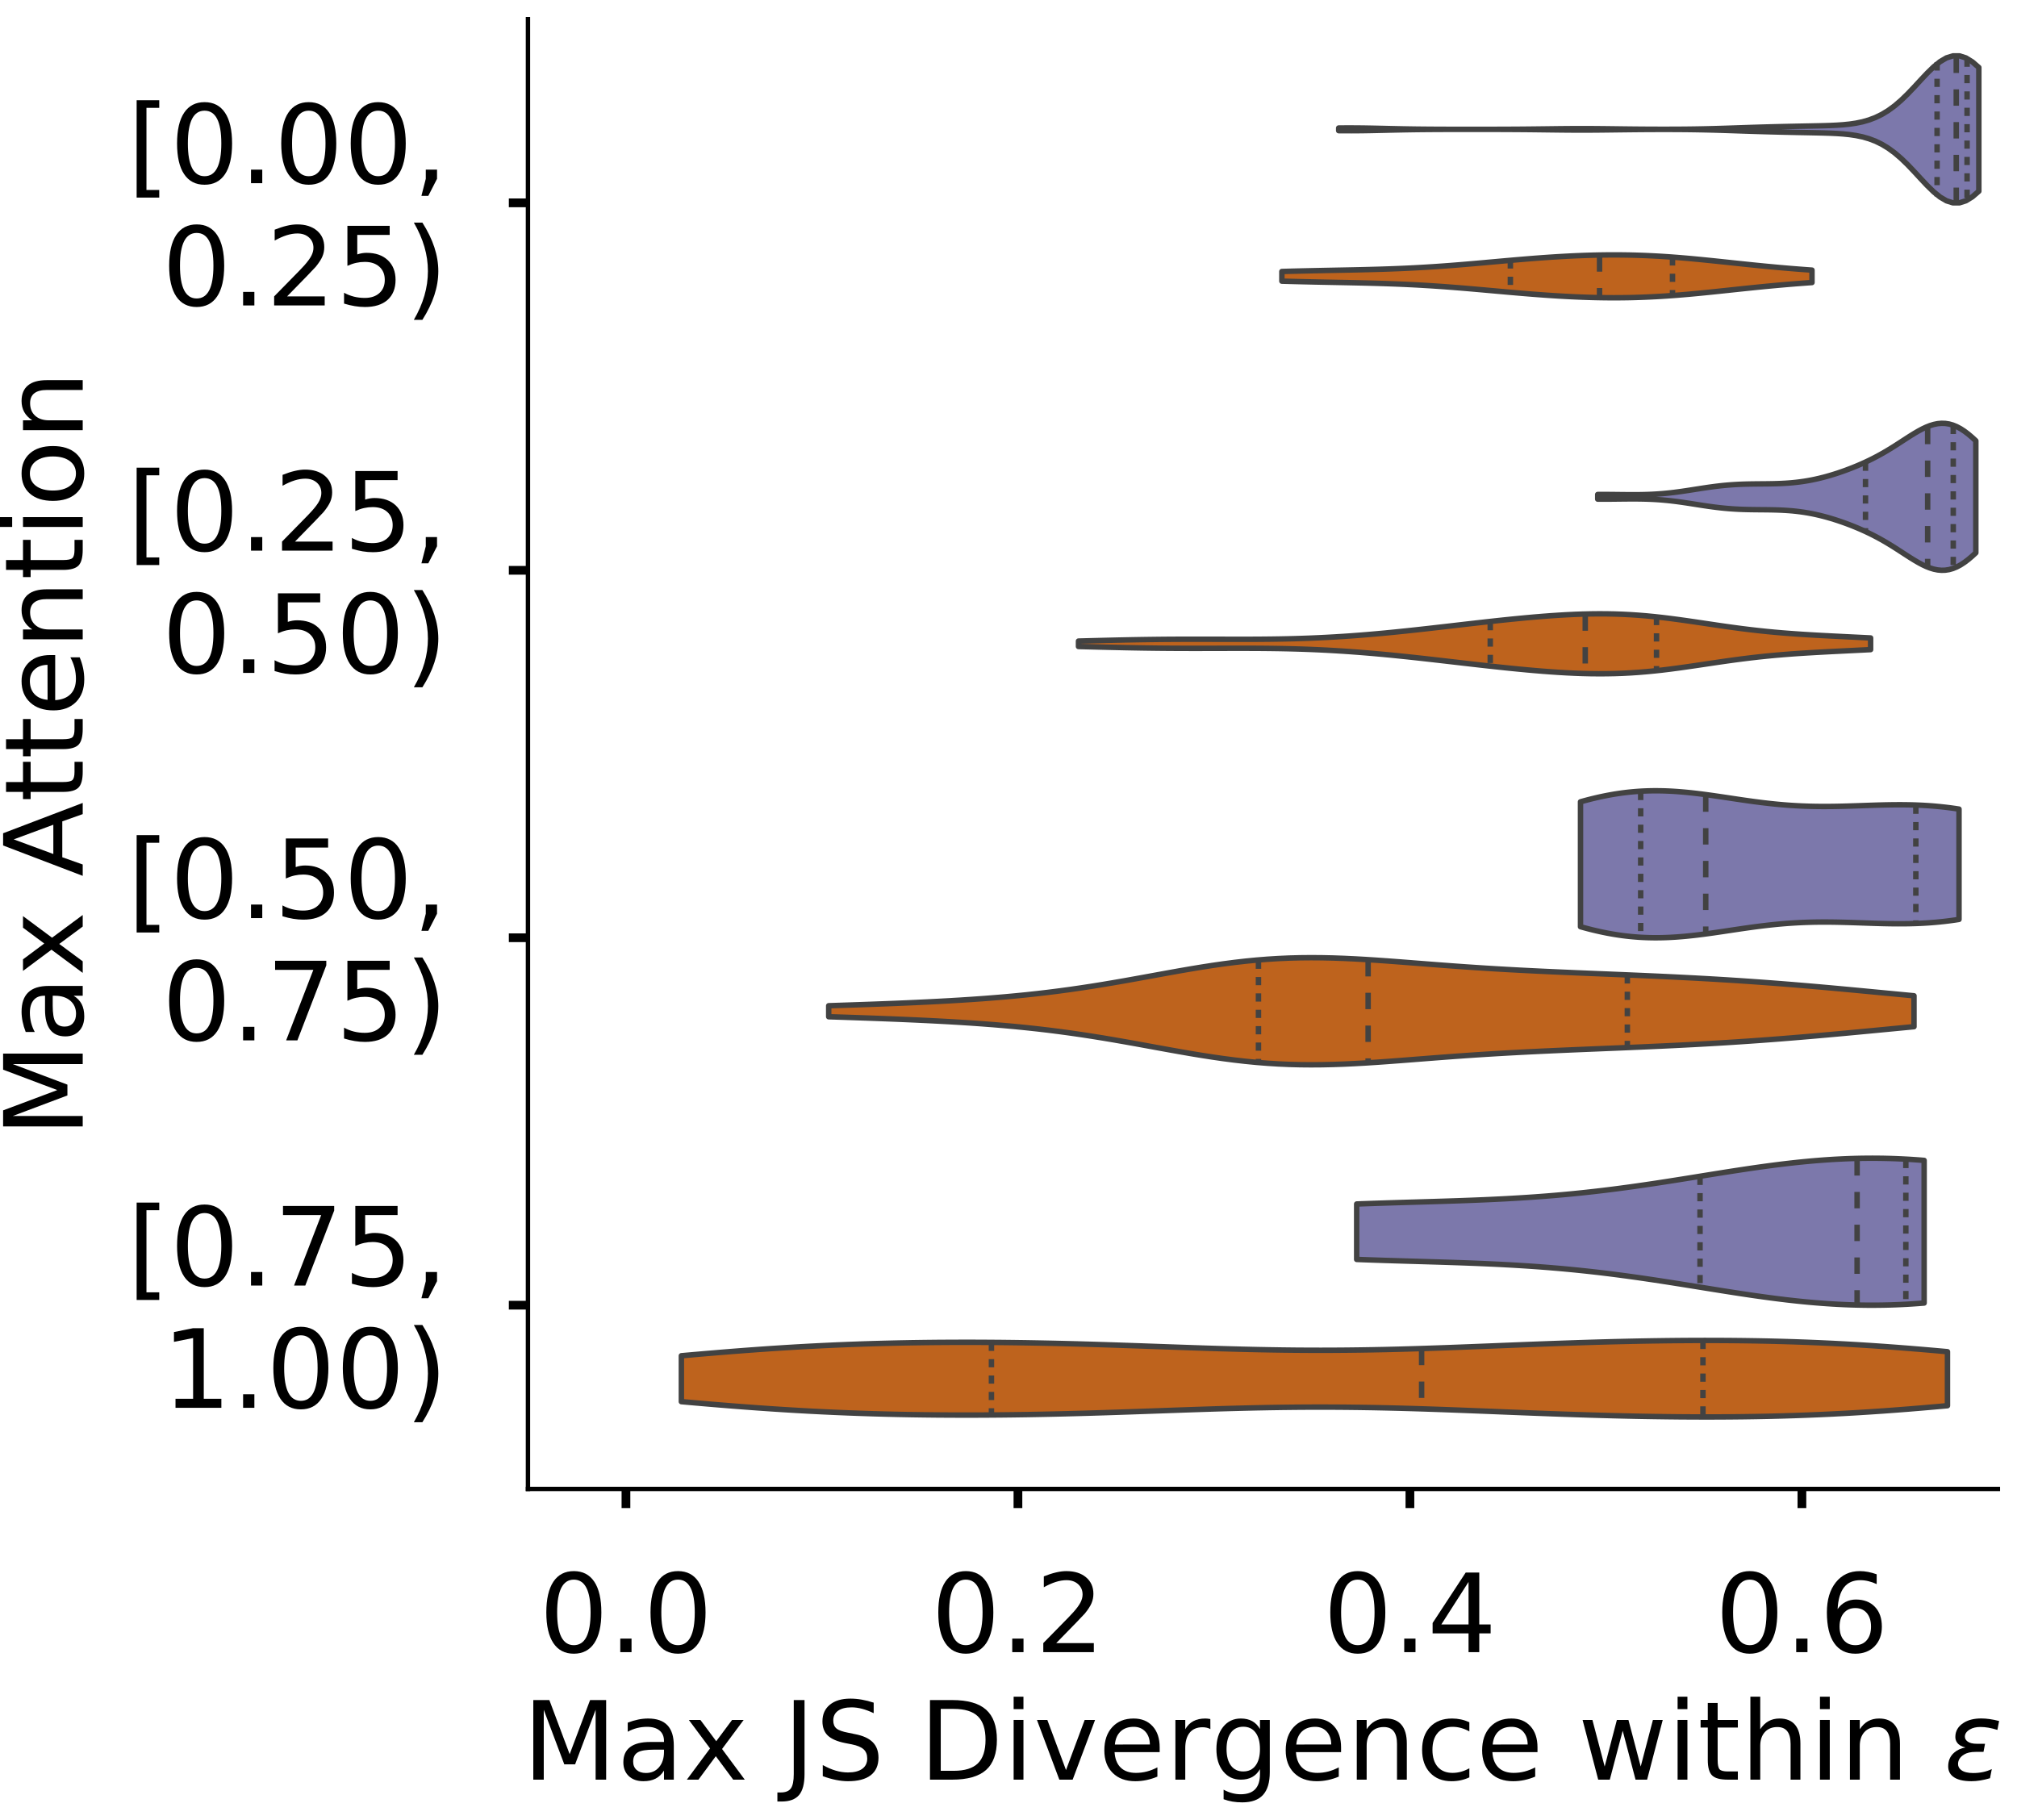 <?xml version="1.0" encoding="utf-8" standalone="no"?>
<!DOCTYPE svg PUBLIC "-//W3C//DTD SVG 1.1//EN"
  "http://www.w3.org/Graphics/SVG/1.1/DTD/svg11.dtd">
<!-- Created with matplotlib (https://matplotlib.org/) -->
<svg height="333.433pt" version="1.1" viewBox="0 0 369.433 333.433" width="369.433pt" xmlns="http://www.w3.org/2000/svg" xmlns:xlink="http://www.w3.org/1999/xlink">
 <defs>
  <style type="text/css">
*{stroke-linecap:butt;stroke-linejoin:round;}
  </style>
 </defs>
 <g id="figure_1">
  <g id="patch_1">
   <path d="M 0 333.433 
L 369.433 333.433 
L 369.433 -0 
L 0 -0 
z
" style="fill:#ffffff;"/>
  </g>
  <g id="axes_1">
   <g id="patch_2">
    <path d="M -276.333 272.733 
L -7.1 272.733 
L -7.1 3.5 
L -276.333 3.5 
z
" style="fill:#ffffff;"/>
   </g>
   <g id="patch_3">
    <path clip-path="url(#p8680be649d)" d="M -264.095 272.733 
L -257.977 272.733 
L -257.977 272.733 
L -264.095 272.733 
z
" style="fill:#7570b3;opacity:0.6;stroke:#000000;stroke-linejoin:miter;stroke-width:0.5;"/>
   </g>
   <g id="patch_4">
    <path clip-path="url(#p8680be649d)" d="M -257.977 272.733 
L -251.858 272.733 
L -251.858 272.733 
L -257.977 272.733 
z
" style="fill:#7570b3;opacity:0.6;stroke:#000000;stroke-linejoin:miter;stroke-width:0.5;"/>
   </g>
   <g id="patch_5">
    <path clip-path="url(#p8680be649d)" d="M -251.858 272.733 
L -245.739 272.733 
L -245.739 272.733 
L -251.858 272.733 
z
" style="fill:#7570b3;opacity:0.6;stroke:#000000;stroke-linejoin:miter;stroke-width:0.5;"/>
   </g>
   <g id="patch_6">
    <path clip-path="url(#p8680be649d)" d="M -245.739 272.733 
L -239.62 272.733 
L -239.62 272.733 
L -245.739 272.733 
z
" style="fill:#7570b3;opacity:0.6;stroke:#000000;stroke-linejoin:miter;stroke-width:0.5;"/>
   </g>
   <g id="patch_7">
    <path clip-path="url(#p8680be649d)" d="M -239.62 272.733 
L -233.501 272.733 
L -233.501 272.733 
L -239.62 272.733 
z
" style="fill:#7570b3;opacity:0.6;stroke:#000000;stroke-linejoin:miter;stroke-width:0.5;"/>
   </g>
   <g id="patch_8">
    <path clip-path="url(#p8680be649d)" d="M -233.501 272.733 
L -227.382 272.733 
L -227.382 272.733 
L -233.501 272.733 
z
" style="fill:#7570b3;opacity:0.6;stroke:#000000;stroke-linejoin:miter;stroke-width:0.5;"/>
   </g>
   <g id="patch_9">
    <path clip-path="url(#p8680be649d)" d="M -227.382 272.733 
L -221.263 272.733 
L -221.263 272.733 
L -227.382 272.733 
z
" style="fill:#7570b3;opacity:0.6;stroke:#000000;stroke-linejoin:miter;stroke-width:0.5;"/>
   </g>
   <g id="patch_10">
    <path clip-path="url(#p8680be649d)" d="M -221.263 272.733 
L -215.144 272.733 
L -215.144 272.733 
L -221.263 272.733 
z
" style="fill:#7570b3;opacity:0.6;stroke:#000000;stroke-linejoin:miter;stroke-width:0.5;"/>
   </g>
   <g id="patch_11">
    <path clip-path="url(#p8680be649d)" d="M -215.144 272.733 
L -209.025 272.733 
L -209.025 272.733 
L -215.144 272.733 
z
" style="fill:#7570b3;opacity:0.6;stroke:#000000;stroke-linejoin:miter;stroke-width:0.5;"/>
   </g>
   <g id="patch_12">
    <path clip-path="url(#p8680be649d)" d="M -209.025 272.733 
L -202.906 272.733 
L -202.906 272.733 
L -209.025 272.733 
z
" style="fill:#7570b3;opacity:0.6;stroke:#000000;stroke-linejoin:miter;stroke-width:0.5;"/>
   </g>
   <g id="patch_13">
    <path clip-path="url(#p8680be649d)" d="M -202.906 272.733 
L -196.787 272.733 
L -196.787 272.733 
L -202.906 272.733 
z
" style="fill:#7570b3;opacity:0.6;stroke:#000000;stroke-linejoin:miter;stroke-width:0.5;"/>
   </g>
   <g id="patch_14">
    <path clip-path="url(#p8680be649d)" d="M -196.787 272.733 
L -190.668 272.733 
L -190.668 272.733 
L -196.787 272.733 
z
" style="fill:#7570b3;opacity:0.6;stroke:#000000;stroke-linejoin:miter;stroke-width:0.5;"/>
   </g>
   <g id="patch_15">
    <path clip-path="url(#p8680be649d)" d="M -190.668 272.733 
L -184.549 272.733 
L -184.549 272.733 
L -190.668 272.733 
z
" style="fill:#7570b3;opacity:0.6;stroke:#000000;stroke-linejoin:miter;stroke-width:0.5;"/>
   </g>
   <g id="patch_16">
    <path clip-path="url(#p8680be649d)" d="M -184.549 272.733 
L -178.43 272.733 
L -178.43 272.733 
L -184.549 272.733 
z
" style="fill:#7570b3;opacity:0.6;stroke:#000000;stroke-linejoin:miter;stroke-width:0.5;"/>
   </g>
   <g id="patch_17">
    <path clip-path="url(#p8680be649d)" d="M -178.43 272.733 
L -172.311 272.733 
L -172.311 272.733 
L -178.43 272.733 
z
" style="fill:#7570b3;opacity:0.6;stroke:#000000;stroke-linejoin:miter;stroke-width:0.5;"/>
   </g>
   <g id="patch_18">
    <path clip-path="url(#p8680be649d)" d="M -172.311 272.733 
L -166.192 272.733 
L -166.192 272.733 
L -172.311 272.733 
z
" style="fill:#7570b3;opacity:0.6;stroke:#000000;stroke-linejoin:miter;stroke-width:0.5;"/>
   </g>
   <g id="patch_19">
    <path clip-path="url(#p8680be649d)" d="M -166.192 272.733 
L -160.073 272.733 
L -160.073 272.733 
L -166.192 272.733 
z
" style="fill:#7570b3;opacity:0.6;stroke:#000000;stroke-linejoin:miter;stroke-width:0.5;"/>
   </g>
   <g id="patch_20">
    <path clip-path="url(#p8680be649d)" d="M -160.073 272.733 
L -153.955 272.733 
L -153.955 272.733 
L -160.073 272.733 
z
" style="fill:#7570b3;opacity:0.6;stroke:#000000;stroke-linejoin:miter;stroke-width:0.5;"/>
   </g>
   <g id="patch_21">
    <path clip-path="url(#p8680be649d)" d="M -153.955 272.733 
L -147.836 272.733 
L -147.836 272.733 
L -153.955 272.733 
z
" style="fill:#7570b3;opacity:0.6;stroke:#000000;stroke-linejoin:miter;stroke-width:0.5;"/>
   </g>
   <g id="patch_22">
    <path clip-path="url(#p8680be649d)" d="M -147.836 272.733 
L -141.717 272.733 
L -141.717 272.733 
L -147.836 272.733 
z
" style="fill:#7570b3;opacity:0.6;stroke:#000000;stroke-linejoin:miter;stroke-width:0.5;"/>
   </g>
   <g id="patch_23">
    <path clip-path="url(#p8680be649d)" d="M -141.717 272.733 
L -135.598 272.733 
L -135.598 269.446 
L -141.717 269.446 
z
" style="fill:#7570b3;opacity:0.6;stroke:#000000;stroke-linejoin:miter;stroke-width:0.5;"/>
   </g>
   <g id="patch_24">
    <path clip-path="url(#p8680be649d)" d="M -135.598 272.733 
L -129.479 272.733 
L -129.479 266.159 
L -135.598 266.159 
z
" style="fill:#7570b3;opacity:0.6;stroke:#000000;stroke-linejoin:miter;stroke-width:0.5;"/>
   </g>
   <g id="patch_25">
    <path clip-path="url(#p8680be649d)" d="M -129.479 272.733 
L -123.36 272.733 
L -123.36 272.733 
L -129.479 272.733 
z
" style="fill:#7570b3;opacity:0.6;stroke:#000000;stroke-linejoin:miter;stroke-width:0.5;"/>
   </g>
   <g id="patch_26">
    <path clip-path="url(#p8680be649d)" d="M -123.36 272.733 
L -117.241 272.733 
L -117.241 272.733 
L -123.36 272.733 
z
" style="fill:#7570b3;opacity:0.6;stroke:#000000;stroke-linejoin:miter;stroke-width:0.5;"/>
   </g>
   <g id="patch_27">
    <path clip-path="url(#p8680be649d)" d="M -117.241 272.733 
L -111.122 272.733 
L -111.122 272.733 
L -117.241 272.733 
z
" style="fill:#7570b3;opacity:0.6;stroke:#000000;stroke-linejoin:miter;stroke-width:0.5;"/>
   </g>
   <g id="patch_28">
    <path clip-path="url(#p8680be649d)" d="M -111.122 272.733 
L -105.003 272.733 
L -105.003 272.733 
L -111.122 272.733 
z
" style="fill:#7570b3;opacity:0.6;stroke:#000000;stroke-linejoin:miter;stroke-width:0.5;"/>
   </g>
   <g id="patch_29">
    <path clip-path="url(#p8680be649d)" d="M -105.003 272.733 
L -98.884 272.733 
L -98.884 272.733 
L -105.003 272.733 
z
" style="fill:#7570b3;opacity:0.6;stroke:#000000;stroke-linejoin:miter;stroke-width:0.5;"/>
   </g>
   <g id="patch_30">
    <path clip-path="url(#p8680be649d)" d="M -98.884 272.733 
L -92.765 272.733 
L -92.765 266.159 
L -98.884 266.159 
z
" style="fill:#7570b3;opacity:0.6;stroke:#000000;stroke-linejoin:miter;stroke-width:0.5;"/>
   </g>
   <g id="patch_31">
    <path clip-path="url(#p8680be649d)" d="M -92.765 272.733 
L -86.646 272.733 
L -86.646 266.159 
L -92.765 266.159 
z
" style="fill:#7570b3;opacity:0.6;stroke:#000000;stroke-linejoin:miter;stroke-width:0.5;"/>
   </g>
   <g id="patch_32">
    <path clip-path="url(#p8680be649d)" d="M -86.646 272.733 
L -80.527 272.733 
L -80.527 272.733 
L -86.646 272.733 
z
" style="fill:#7570b3;opacity:0.6;stroke:#000000;stroke-linejoin:miter;stroke-width:0.5;"/>
   </g>
   <g id="patch_33">
    <path clip-path="url(#p8680be649d)" d="M -80.527 272.733 
L -74.408 272.733 
L -74.408 269.446 
L -80.527 269.446 
z
" style="fill:#7570b3;opacity:0.6;stroke:#000000;stroke-linejoin:miter;stroke-width:0.5;"/>
   </g>
   <g id="patch_34">
    <path clip-path="url(#p8680be649d)" d="M -74.408 272.733 
L -68.289 272.733 
L -68.289 262.871 
L -74.408 262.871 
z
" style="fill:#7570b3;opacity:0.6;stroke:#000000;stroke-linejoin:miter;stroke-width:0.5;"/>
   </g>
   <g id="patch_35">
    <path clip-path="url(#p8680be649d)" d="M -68.289 272.733 
L -62.17 272.733 
L -62.17 262.871 
L -68.289 262.871 
z
" style="fill:#7570b3;opacity:0.6;stroke:#000000;stroke-linejoin:miter;stroke-width:0.5;"/>
   </g>
   <g id="patch_36">
    <path clip-path="url(#p8680be649d)" d="M -62.17 272.733 
L -56.052 272.733 
L -56.052 262.871 
L -62.17 262.871 
z
" style="fill:#7570b3;opacity:0.6;stroke:#000000;stroke-linejoin:miter;stroke-width:0.5;"/>
   </g>
   <g id="patch_37">
    <path clip-path="url(#p8680be649d)" d="M -56.052 272.733 
L -49.933 272.733 
L -49.933 253.009 
L -56.052 253.009 
z
" style="fill:#7570b3;opacity:0.6;stroke:#000000;stroke-linejoin:miter;stroke-width:0.5;"/>
   </g>
   <g id="patch_38">
    <path clip-path="url(#p8680be649d)" d="M -49.933 272.733 
L -43.814 272.733 
L -43.814 256.297 
L -49.933 256.297 
z
" style="fill:#7570b3;opacity:0.6;stroke:#000000;stroke-linejoin:miter;stroke-width:0.5;"/>
   </g>
   <g id="patch_39">
    <path clip-path="url(#p8680be649d)" d="M -43.814 272.733 
L -37.695 272.733 
L -37.695 239.86 
L -43.814 239.86 
z
" style="fill:#7570b3;opacity:0.6;stroke:#000000;stroke-linejoin:miter;stroke-width:0.5;"/>
   </g>
   <g id="patch_40">
    <path clip-path="url(#p8680be649d)" d="M -37.695 272.733 
L -31.576 272.733 
L -31.576 197.124 
L -37.695 197.124 
z
" style="fill:#7570b3;opacity:0.6;stroke:#000000;stroke-linejoin:miter;stroke-width:0.5;"/>
   </g>
   <g id="patch_41">
    <path clip-path="url(#p8680be649d)" d="M -31.576 272.733 
L -25.457 272.733 
L -25.457 16.321 
L -31.576 16.321 
z
" style="fill:#7570b3;opacity:0.6;stroke:#000000;stroke-linejoin:miter;stroke-width:0.5;"/>
   </g>
   <g id="patch_42">
    <path clip-path="url(#p8680be649d)" d="M -25.457 272.733 
L -19.338 272.733 
L -19.338 108.366 
L -25.457 108.366 
z
" style="fill:#7570b3;opacity:0.6;stroke:#000000;stroke-linejoin:miter;stroke-width:0.5;"/>
   </g>
   <g id="patch_43">
    <path clip-path="url(#p8680be649d)" d="M -264.095 272.733 
L -257.977 272.733 
L -257.977 272.733 
L -264.095 272.733 
z
" style="fill:#d95f02;opacity:0.6;stroke:#000000;stroke-linejoin:miter;stroke-width:0.5;"/>
   </g>
   <g id="patch_44">
    <path clip-path="url(#p8680be649d)" d="M -257.977 272.733 
L -251.858 272.733 
L -251.858 268.968 
L -257.977 268.968 
z
" style="fill:#d95f02;opacity:0.6;stroke:#000000;stroke-linejoin:miter;stroke-width:0.5;"/>
   </g>
   <g id="patch_45">
    <path clip-path="url(#p8680be649d)" d="M -251.858 272.733 
L -245.739 272.733 
L -245.739 268.968 
L -251.858 268.968 
z
" style="fill:#d95f02;opacity:0.6;stroke:#000000;stroke-linejoin:miter;stroke-width:0.5;"/>
   </g>
   <g id="patch_46">
    <path clip-path="url(#p8680be649d)" d="M -245.739 272.733 
L -239.62 272.733 
L -239.62 261.437 
L -245.739 261.437 
z
" style="fill:#d95f02;opacity:0.6;stroke:#000000;stroke-linejoin:miter;stroke-width:0.5;"/>
   </g>
   <g id="patch_47">
    <path clip-path="url(#p8680be649d)" d="M -239.62 272.733 
L -233.501 272.733 
L -233.501 261.437 
L -239.62 261.437 
z
" style="fill:#d95f02;opacity:0.6;stroke:#000000;stroke-linejoin:miter;stroke-width:0.5;"/>
   </g>
   <g id="patch_48">
    <path clip-path="url(#p8680be649d)" d="M -233.501 272.733 
L -227.382 272.733 
L -227.382 265.202 
L -233.501 265.202 
z
" style="fill:#d95f02;opacity:0.6;stroke:#000000;stroke-linejoin:miter;stroke-width:0.5;"/>
   </g>
   <g id="patch_49">
    <path clip-path="url(#p8680be649d)" d="M -227.382 272.733 
L -221.263 272.733 
L -221.263 257.671 
L -227.382 257.671 
z
" style="fill:#d95f02;opacity:0.6;stroke:#000000;stroke-linejoin:miter;stroke-width:0.5;"/>
   </g>
   <g id="patch_50">
    <path clip-path="url(#p8680be649d)" d="M -221.263 272.733 
L -215.144 272.733 
L -215.144 268.968 
L -221.263 268.968 
z
" style="fill:#d95f02;opacity:0.6;stroke:#000000;stroke-linejoin:miter;stroke-width:0.5;"/>
   </g>
   <g id="patch_51">
    <path clip-path="url(#p8680be649d)" d="M -215.144 272.733 
L -209.025 272.733 
L -209.025 272.733 
L -215.144 272.733 
z
" style="fill:#d95f02;opacity:0.6;stroke:#000000;stroke-linejoin:miter;stroke-width:0.5;"/>
   </g>
   <g id="patch_52">
    <path clip-path="url(#p8680be649d)" d="M -209.025 272.733 
L -202.906 272.733 
L -202.906 272.733 
L -209.025 272.733 
z
" style="fill:#d95f02;opacity:0.6;stroke:#000000;stroke-linejoin:miter;stroke-width:0.5;"/>
   </g>
   <g id="patch_53">
    <path clip-path="url(#p8680be649d)" d="M -202.906 272.733 
L -196.787 272.733 
L -196.787 261.437 
L -202.906 261.437 
z
" style="fill:#d95f02;opacity:0.6;stroke:#000000;stroke-linejoin:miter;stroke-width:0.5;"/>
   </g>
   <g id="patch_54">
    <path clip-path="url(#p8680be649d)" d="M -196.787 272.733 
L -190.668 272.733 
L -190.668 257.671 
L -196.787 257.671 
z
" style="fill:#d95f02;opacity:0.6;stroke:#000000;stroke-linejoin:miter;stroke-width:0.5;"/>
   </g>
   <g id="patch_55">
    <path clip-path="url(#p8680be649d)" d="M -190.668 272.733 
L -184.549 272.733 
L -184.549 265.202 
L -190.668 265.202 
z
" style="fill:#d95f02;opacity:0.6;stroke:#000000;stroke-linejoin:miter;stroke-width:0.5;"/>
   </g>
   <g id="patch_56">
    <path clip-path="url(#p8680be649d)" d="M -184.549 272.733 
L -178.43 272.733 
L -178.43 261.437 
L -184.549 261.437 
z
" style="fill:#d95f02;opacity:0.6;stroke:#000000;stroke-linejoin:miter;stroke-width:0.5;"/>
   </g>
   <g id="patch_57">
    <path clip-path="url(#p8680be649d)" d="M -178.43 272.733 
L -172.311 272.733 
L -172.311 265.202 
L -178.43 265.202 
z
" style="fill:#d95f02;opacity:0.6;stroke:#000000;stroke-linejoin:miter;stroke-width:0.5;"/>
   </g>
   <g id="patch_58">
    <path clip-path="url(#p8680be649d)" d="M -172.311 272.733 
L -166.192 272.733 
L -166.192 257.671 
L -172.311 257.671 
z
" style="fill:#d95f02;opacity:0.6;stroke:#000000;stroke-linejoin:miter;stroke-width:0.5;"/>
   </g>
   <g id="patch_59">
    <path clip-path="url(#p8680be649d)" d="M -166.192 272.733 
L -160.073 272.733 
L -160.073 250.14 
L -166.192 250.14 
z
" style="fill:#d95f02;opacity:0.6;stroke:#000000;stroke-linejoin:miter;stroke-width:0.5;"/>
   </g>
   <g id="patch_60">
    <path clip-path="url(#p8680be649d)" d="M -160.073 272.733 
L -153.955 272.733 
L -153.955 257.671 
L -160.073 257.671 
z
" style="fill:#d95f02;opacity:0.6;stroke:#000000;stroke-linejoin:miter;stroke-width:0.5;"/>
   </g>
   <g id="patch_61">
    <path clip-path="url(#p8680be649d)" d="M -153.955 272.733 
L -147.836 272.733 
L -147.836 261.437 
L -153.955 261.437 
z
" style="fill:#d95f02;opacity:0.6;stroke:#000000;stroke-linejoin:miter;stroke-width:0.5;"/>
   </g>
   <g id="patch_62">
    <path clip-path="url(#p8680be649d)" d="M -147.836 272.733 
L -141.717 272.733 
L -141.717 253.906 
L -147.836 253.906 
z
" style="fill:#d95f02;opacity:0.6;stroke:#000000;stroke-linejoin:miter;stroke-width:0.5;"/>
   </g>
   <g id="patch_63">
    <path clip-path="url(#p8680be649d)" d="M -141.717 272.733 
L -135.598 272.733 
L -135.598 261.437 
L -141.717 261.437 
z
" style="fill:#d95f02;opacity:0.6;stroke:#000000;stroke-linejoin:miter;stroke-width:0.5;"/>
   </g>
   <g id="patch_64">
    <path clip-path="url(#p8680be649d)" d="M -135.598 272.733 
L -129.479 272.733 
L -129.479 253.906 
L -135.598 253.906 
z
" style="fill:#d95f02;opacity:0.6;stroke:#000000;stroke-linejoin:miter;stroke-width:0.5;"/>
   </g>
   <g id="patch_65">
    <path clip-path="url(#p8680be649d)" d="M -129.479 272.733 
L -123.36 272.733 
L -123.36 265.202 
L -129.479 265.202 
z
" style="fill:#d95f02;opacity:0.6;stroke:#000000;stroke-linejoin:miter;stroke-width:0.5;"/>
   </g>
   <g id="patch_66">
    <path clip-path="url(#p8680be649d)" d="M -123.36 272.733 
L -117.241 272.733 
L -117.241 261.437 
L -123.36 261.437 
z
" style="fill:#d95f02;opacity:0.6;stroke:#000000;stroke-linejoin:miter;stroke-width:0.5;"/>
   </g>
   <g id="patch_67">
    <path clip-path="url(#p8680be649d)" d="M -117.241 272.733 
L -111.122 272.733 
L -111.122 242.609 
L -117.241 242.609 
z
" style="fill:#d95f02;opacity:0.6;stroke:#000000;stroke-linejoin:miter;stroke-width:0.5;"/>
   </g>
   <g id="patch_68">
    <path clip-path="url(#p8680be649d)" d="M -111.122 272.733 
L -105.003 272.733 
L -105.003 235.078 
L -111.122 235.078 
z
" style="fill:#d95f02;opacity:0.6;stroke:#000000;stroke-linejoin:miter;stroke-width:0.5;"/>
   </g>
   <g id="patch_69">
    <path clip-path="url(#p8680be649d)" d="M -105.003 272.733 
L -98.884 272.733 
L -98.884 231.313 
L -105.003 231.313 
z
" style="fill:#d95f02;opacity:0.6;stroke:#000000;stroke-linejoin:miter;stroke-width:0.5;"/>
   </g>
   <g id="patch_70">
    <path clip-path="url(#p8680be649d)" d="M -98.884 272.733 
L -92.765 272.733 
L -92.765 246.375 
L -98.884 246.375 
z
" style="fill:#d95f02;opacity:0.6;stroke:#000000;stroke-linejoin:miter;stroke-width:0.5;"/>
   </g>
   <g id="patch_71">
    <path clip-path="url(#p8680be649d)" d="M -92.765 272.733 
L -86.646 272.733 
L -86.646 246.375 
L -92.765 246.375 
z
" style="fill:#d95f02;opacity:0.6;stroke:#000000;stroke-linejoin:miter;stroke-width:0.5;"/>
   </g>
   <g id="patch_72">
    <path clip-path="url(#p8680be649d)" d="M -86.646 272.733 
L -80.527 272.733 
L -80.527 227.547 
L -86.646 227.547 
z
" style="fill:#d95f02;opacity:0.6;stroke:#000000;stroke-linejoin:miter;stroke-width:0.5;"/>
   </g>
   <g id="patch_73">
    <path clip-path="url(#p8680be649d)" d="M -80.527 272.733 
L -74.408 272.733 
L -74.408 231.313 
L -80.527 231.313 
z
" style="fill:#d95f02;opacity:0.6;stroke:#000000;stroke-linejoin:miter;stroke-width:0.5;"/>
   </g>
   <g id="patch_74">
    <path clip-path="url(#p8680be649d)" d="M -74.408 272.733 
L -68.289 272.733 
L -68.289 242.609 
L -74.408 242.609 
z
" style="fill:#d95f02;opacity:0.6;stroke:#000000;stroke-linejoin:miter;stroke-width:0.5;"/>
   </g>
   <g id="patch_75">
    <path clip-path="url(#p8680be649d)" d="M -68.289 272.733 
L -62.17 272.733 
L -62.17 261.437 
L -68.289 261.437 
z
" style="fill:#d95f02;opacity:0.6;stroke:#000000;stroke-linejoin:miter;stroke-width:0.5;"/>
   </g>
   <g id="patch_76">
    <path clip-path="url(#p8680be649d)" d="M -62.17 272.733 
L -56.052 272.733 
L -56.052 261.437 
L -62.17 261.437 
z
" style="fill:#d95f02;opacity:0.6;stroke:#000000;stroke-linejoin:miter;stroke-width:0.5;"/>
   </g>
   <g id="patch_77">
    <path clip-path="url(#p8680be649d)" d="M -56.052 272.733 
L -49.933 272.733 
L -49.933 253.906 
L -56.052 253.906 
z
" style="fill:#d95f02;opacity:0.6;stroke:#000000;stroke-linejoin:miter;stroke-width:0.5;"/>
   </g>
   <g id="patch_78">
    <path clip-path="url(#p8680be649d)" d="M -49.933 272.733 
L -43.814 272.733 
L -43.814 261.437 
L -49.933 261.437 
z
" style="fill:#d95f02;opacity:0.6;stroke:#000000;stroke-linejoin:miter;stroke-width:0.5;"/>
   </g>
   <g id="patch_79">
    <path clip-path="url(#p8680be649d)" d="M -43.814 272.733 
L -37.695 272.733 
L -37.695 257.671 
L -43.814 257.671 
z
" style="fill:#d95f02;opacity:0.6;stroke:#000000;stroke-linejoin:miter;stroke-width:0.5;"/>
   </g>
   <g id="patch_80">
    <path clip-path="url(#p8680be649d)" d="M -37.695 272.733 
L -31.576 272.733 
L -31.576 242.609 
L -37.695 242.609 
z
" style="fill:#d95f02;opacity:0.6;stroke:#000000;stroke-linejoin:miter;stroke-width:0.5;"/>
   </g>
   <g id="patch_81">
    <path clip-path="url(#p8680be649d)" d="M -31.576 272.733 
L -25.457 272.733 
L -25.457 268.968 
L -31.576 268.968 
z
" style="fill:#d95f02;opacity:0.6;stroke:#000000;stroke-linejoin:miter;stroke-width:0.5;"/>
   </g>
   <g id="patch_82">
    <path clip-path="url(#p8680be649d)" d="M -25.457 272.733 
L -19.338 272.733 
L -19.338 272.733 
L -25.457 272.733 
z
" style="fill:#d95f02;opacity:0.6;stroke:#000000;stroke-linejoin:miter;stroke-width:0.5;"/>
   </g>
   <g id="matplotlib.axis_1">
    <g id="xtick_1">
     <g id="line2d_1">
      <defs>
       <path d="M 0 0 
L 0 3.5 
" id="mfba6732f84" style="stroke:#000000;stroke-width:1.6;"/>
      </defs>
      <g/>
     </g>
     <g id="text_1">
      <!-- 0.0 -->
      <defs>
       <path d="M 31.781 66.406 
Q 24.172 66.406 20.328 58.906 
Q 16.5 51.422 16.5 36.375 
Q 16.5 21.391 20.328 13.891 
Q 24.172 6.391 31.781 6.391 
Q 39.453 6.391 43.281 13.891 
Q 47.125 21.391 47.125 36.375 
Q 47.125 51.422 43.281 58.906 
Q 39.453 66.406 31.781 66.406 
z
M 31.781 74.219 
Q 44.047 74.219 50.516 64.516 
Q 56.984 54.828 56.984 36.375 
Q 56.984 17.969 50.516 8.266 
Q 44.047 -1.422 31.781 -1.422 
Q 19.531 -1.422 13.062 8.266 
Q 6.594 17.969 6.594 36.375 
Q 6.594 54.828 13.062 64.516 
Q 19.531 74.219 31.781 74.219 
z
" id="DejaVuSans-48"/>
       <path d="M 10.688 12.406 
L 21 12.406 
L 21 0 
L 10.688 0 
z
" id="DejaVuSans-46"/>
      </defs>
      <g transform="translate(-279.999 302.63)scale(0.2 -0.2)">
       <use xlink:href="#DejaVuSans-48"/>
       <use x="63.623" xlink:href="#DejaVuSans-46"/>
       <use x="95.41" xlink:href="#DejaVuSans-48"/>
      </g>
     </g>
    </g>
    <g id="xtick_2">
     <g id="line2d_2">
      <g/>
     </g>
     <g id="text_2">
      <!-- 0.2 -->
      <defs>
       <path d="M 19.188 8.297 
L 53.609 8.297 
L 53.609 0 
L 7.328 0 
L 7.328 8.297 
Q 12.938 14.109 22.625 23.891 
Q 32.328 33.688 34.812 36.531 
Q 39.547 41.844 41.422 45.531 
Q 43.312 49.219 43.312 52.781 
Q 43.312 58.594 39.234 62.25 
Q 35.156 65.922 28.609 65.922 
Q 23.969 65.922 18.812 64.312 
Q 13.672 62.703 7.812 59.422 
L 7.812 69.391 
Q 13.766 71.781 18.938 73 
Q 24.125 74.219 28.422 74.219 
Q 39.75 74.219 46.484 68.547 
Q 53.219 62.891 53.219 53.422 
Q 53.219 48.922 51.531 44.891 
Q 49.859 40.875 45.406 35.406 
Q 44.188 33.984 37.641 27.219 
Q 31.109 20.453 19.188 8.297 
z
" id="DejaVuSans-50"/>
      </defs>
      <g transform="translate(-210.068 302.63)scale(0.2 -0.2)">
       <use xlink:href="#DejaVuSans-48"/>
       <use x="63.623" xlink:href="#DejaVuSans-46"/>
       <use x="95.41" xlink:href="#DejaVuSans-50"/>
      </g>
     </g>
    </g>
    <g id="xtick_3">
     <g id="line2d_3">
      <g/>
     </g>
     <g id="text_3">
      <!-- 0.4 -->
      <defs>
       <path d="M 37.797 64.312 
L 12.891 25.391 
L 37.797 25.391 
z
M 35.203 72.906 
L 47.609 72.906 
L 47.609 25.391 
L 58.016 25.391 
L 58.016 17.188 
L 47.609 17.188 
L 47.609 0 
L 37.797 0 
L 37.797 17.188 
L 4.891 17.188 
L 4.891 26.703 
z
" id="DejaVuSans-52"/>
      </defs>
      <g transform="translate(-140.137 302.63)scale(0.2 -0.2)">
       <use xlink:href="#DejaVuSans-48"/>
       <use x="63.623" xlink:href="#DejaVuSans-46"/>
       <use x="95.41" xlink:href="#DejaVuSans-52"/>
      </g>
     </g>
    </g>
    <g id="xtick_4">
     <g id="line2d_4">
      <g/>
     </g>
     <g id="text_4">
      <!-- 0.6 -->
      <defs>
       <path d="M 33.016 40.375 
Q 26.375 40.375 22.484 35.828 
Q 18.609 31.297 18.609 23.391 
Q 18.609 15.531 22.484 10.953 
Q 26.375 6.391 33.016 6.391 
Q 39.656 6.391 43.531 10.953 
Q 47.406 15.531 47.406 23.391 
Q 47.406 31.297 43.531 35.828 
Q 39.656 40.375 33.016 40.375 
z
M 52.594 71.297 
L 52.594 62.312 
Q 48.875 64.062 45.094 64.984 
Q 41.312 65.922 37.594 65.922 
Q 27.828 65.922 22.672 59.328 
Q 17.531 52.734 16.797 39.406 
Q 19.672 43.656 24.016 45.922 
Q 28.375 48.188 33.594 48.188 
Q 44.578 48.188 50.953 41.516 
Q 57.328 34.859 57.328 23.391 
Q 57.328 12.156 50.688 5.359 
Q 44.047 -1.422 33.016 -1.422 
Q 20.359 -1.422 13.672 8.266 
Q 6.984 17.969 6.984 36.375 
Q 6.984 53.656 15.188 63.938 
Q 23.391 74.219 37.203 74.219 
Q 40.922 74.219 44.703 73.484 
Q 48.484 72.75 52.594 71.297 
z
" id="DejaVuSans-54"/>
      </defs>
      <g transform="translate(-70.206 302.63)scale(0.2 -0.2)">
       <use xlink:href="#DejaVuSans-48"/>
       <use x="63.623" xlink:href="#DejaVuSans-46"/>
       <use x="95.41" xlink:href="#DejaVuSans-54"/>
      </g>
     </g>
    </g>
    <g id="text_5">
     <!--   -->
     <defs>
      <path id="DejaVuSans-32"/>
     </defs>
     <g transform="translate(-144.895 325.986)scale(0.2 -0.2)">
      <use xlink:href="#DejaVuSans-32"/>
     </g>
    </g>
   </g>
   <g id="matplotlib.axis_2">
    <g id="ytick_1">
     <g id="line2d_5">
      <defs>
       <path d="M 0 0 
L -3.5 0 
" id="m503ff3f1ab" style="stroke:#000000;stroke-width:1.6;"/>
      </defs>
      <g/>
     </g>
     <g id="text_6">
      <!-- 0.0 -->
      <g transform="translate(-322.84 280.332)scale(0.2 -0.2)">
       <use xlink:href="#DejaVuSans-48"/>
       <use x="63.623" xlink:href="#DejaVuSans-46"/>
       <use x="95.41" xlink:href="#DejaVuSans-48"/>
      </g>
     </g>
    </g>
    <g id="ytick_2">
     <g id="line2d_6">
      <g/>
     </g>
     <g id="text_7">
      <!-- 0.1 -->
      <defs>
       <path d="M 12.406 8.297 
L 28.516 8.297 
L 28.516 63.922 
L 10.984 60.406 
L 10.984 69.391 
L 28.422 72.906 
L 38.281 72.906 
L 38.281 8.297 
L 54.391 8.297 
L 54.391 0 
L 12.406 0 
z
" id="DejaVuSans-49"/>
      </defs>
      <g transform="translate(-322.84 218.201)scale(0.2 -0.2)">
       <use xlink:href="#DejaVuSans-48"/>
       <use x="63.623" xlink:href="#DejaVuSans-46"/>
       <use x="95.41" xlink:href="#DejaVuSans-49"/>
      </g>
     </g>
    </g>
    <g id="ytick_3">
     <g id="line2d_7">
      <g/>
     </g>
     <g id="text_8">
      <!-- 0.2 -->
      <g transform="translate(-322.84 156.07)scale(0.2 -0.2)">
       <use xlink:href="#DejaVuSans-48"/>
       <use x="63.623" xlink:href="#DejaVuSans-46"/>
       <use x="95.41" xlink:href="#DejaVuSans-50"/>
      </g>
     </g>
    </g>
    <g id="ytick_4">
     <g id="line2d_8">
      <g/>
     </g>
     <g id="text_9">
      <!-- 0.3 -->
      <defs>
       <path d="M 40.578 39.312 
Q 47.656 37.797 51.625 33 
Q 55.609 28.219 55.609 21.188 
Q 55.609 10.406 48.188 4.484 
Q 40.766 -1.422 27.094 -1.422 
Q 22.516 -1.422 17.656 -0.516 
Q 12.797 0.391 7.625 2.203 
L 7.625 11.719 
Q 11.719 9.328 16.594 8.109 
Q 21.484 6.891 26.812 6.891 
Q 36.078 6.891 40.938 10.547 
Q 45.797 14.203 45.797 21.188 
Q 45.797 27.641 41.281 31.266 
Q 36.766 34.906 28.719 34.906 
L 20.219 34.906 
L 20.219 43.016 
L 29.109 43.016 
Q 36.375 43.016 40.234 45.922 
Q 44.094 48.828 44.094 54.297 
Q 44.094 59.906 40.109 62.906 
Q 36.141 65.922 28.719 65.922 
Q 24.656 65.922 20.016 65.031 
Q 15.375 64.156 9.812 62.312 
L 9.812 71.094 
Q 15.438 72.656 20.344 73.438 
Q 25.25 74.219 29.594 74.219 
Q 40.828 74.219 47.359 69.109 
Q 53.906 64.016 53.906 55.328 
Q 53.906 49.266 50.438 45.094 
Q 46.969 40.922 40.578 39.312 
z
" id="DejaVuSans-51"/>
      </defs>
      <g transform="translate(-322.84 93.939)scale(0.2 -0.2)">
       <use xlink:href="#DejaVuSans-48"/>
       <use x="63.623" xlink:href="#DejaVuSans-46"/>
       <use x="95.41" xlink:href="#DejaVuSans-51"/>
      </g>
     </g>
    </g>
    <g id="ytick_5">
     <g id="line2d_9">
      <g/>
     </g>
     <g id="text_10">
      <!-- 0.4 -->
      <g transform="translate(-322.84 31.809)scale(0.2 -0.2)">
       <use xlink:href="#DejaVuSans-48"/>
       <use x="63.623" xlink:href="#DejaVuSans-46"/>
       <use x="95.41" xlink:href="#DejaVuSans-52"/>
      </g>
     </g>
    </g>
    <g id="text_11">
     <!--   -->
     <g transform="translate(-330.5 140.913)rotate(-90)scale(0.176 -0.176)">
      <use xlink:href="#DejaVuSans-32"/>
     </g>
    </g>
   </g>
   <g id="patch_83">
    <path style="fill:none;stroke:#000000;stroke-linecap:square;stroke-linejoin:miter;stroke-width:0.8;"/>
   </g>
   <g id="patch_84">
    <path style="fill:none;stroke:#000000;stroke-linecap:square;stroke-linejoin:miter;stroke-width:0.8;"/>
   </g>
  </g>
  <g id="axes_2">
   <g id="patch_85">
    <path d="M 96.7 272.733 
L 365.933 272.733 
L 365.933 3.5 
L 96.7 3.5 
z
" style="fill:#ffffff;"/>
   </g>
   <g id="PolyCollection_1">
    <defs>
     <path d="M 245.194 -309.496 
L 245.194 -309.986 
L 246.379 -309.995 
L 247.563 -309.996 
L 248.747 -309.989 
L 249.932 -309.975 
L 251.116 -309.954 
L 252.3 -309.929 
L 253.485 -309.902 
L 254.669 -309.874 
L 255.853 -309.848 
L 257.038 -309.824 
L 258.222 -309.803 
L 259.406 -309.786 
L 260.591 -309.773 
L 261.775 -309.762 
L 262.959 -309.755 
L 264.144 -309.75 
L 265.328 -309.746 
L 266.512 -309.744 
L 267.697 -309.743 
L 268.881 -309.742 
L 270.065 -309.742 
L 271.25 -309.743 
L 272.434 -309.744 
L 273.618 -309.746 
L 274.803 -309.749 
L 275.987 -309.753 
L 277.171 -309.759 
L 278.355 -309.767 
L 279.54 -309.777 
L 280.724 -309.789 
L 281.908 -309.803 
L 283.093 -309.817 
L 284.277 -309.832 
L 285.461 -309.847 
L 286.646 -309.859 
L 287.83 -309.868 
L 289.014 -309.873 
L 290.199 -309.874 
L 291.383 -309.87 
L 292.567 -309.861 
L 293.752 -309.85 
L 294.936 -309.836 
L 296.12 -309.821 
L 297.305 -309.806 
L 298.489 -309.792 
L 299.673 -309.78 
L 300.858 -309.77 
L 302.042 -309.763 
L 303.226 -309.758 
L 304.411 -309.756 
L 305.595 -309.757 
L 306.779 -309.76 
L 307.964 -309.767 
L 309.148 -309.778 
L 310.332 -309.793 
L 311.517 -309.813 
L 312.701 -309.838 
L 313.885 -309.868 
L 315.07 -309.902 
L 316.254 -309.939 
L 317.438 -309.979 
L 318.623 -310.019 
L 319.807 -310.059 
L 320.991 -310.098 
L 322.176 -310.134 
L 323.36 -310.168 
L 324.544 -310.2 
L 325.728 -310.23 
L 326.913 -310.258 
L 328.097 -310.284 
L 329.281 -310.309 
L 330.466 -310.332 
L 331.65 -310.355 
L 332.834 -310.379 
L 334.019 -310.407 
L 335.203 -310.444 
L 336.387 -310.499 
L 337.572 -310.579 
L 338.756 -310.699 
L 339.94 -310.873 
L 341.125 -311.119 
L 342.309 -311.456 
L 343.493 -311.903 
L 344.678 -312.479 
L 345.862 -313.198 
L 347.046 -314.068 
L 348.231 -315.086 
L 349.415 -316.233 
L 350.599 -317.475 
L 351.784 -318.759 
L 352.968 -320.018 
L 354.152 -321.172 
L 355.337 -322.137 
L 356.521 -322.834 
L 357.705 -323.202 
L 358.89 -323.202 
L 360.074 -322.826 
L 361.258 -322.098 
L 362.443 -321.073 
L 362.443 -298.409 
L 362.443 -298.409 
L 361.258 -297.383 
L 360.074 -296.655 
L 358.89 -296.279 
L 357.705 -296.279 
L 356.521 -296.647 
L 355.337 -297.345 
L 354.152 -298.31 
L 352.968 -299.463 
L 351.784 -300.722 
L 350.599 -302.007 
L 349.415 -303.249 
L 348.231 -304.396 
L 347.046 -305.413 
L 345.862 -306.284 
L 344.678 -307.003 
L 343.493 -307.579 
L 342.309 -308.026 
L 341.125 -308.363 
L 339.94 -308.608 
L 338.756 -308.782 
L 337.572 -308.902 
L 336.387 -308.983 
L 335.203 -309.037 
L 334.019 -309.075 
L 332.834 -309.103 
L 331.65 -309.127 
L 330.466 -309.15 
L 329.281 -309.173 
L 328.097 -309.198 
L 326.913 -309.224 
L 325.728 -309.252 
L 324.544 -309.282 
L 323.36 -309.314 
L 322.176 -309.348 
L 320.991 -309.384 
L 319.807 -309.423 
L 318.623 -309.462 
L 317.438 -309.503 
L 316.254 -309.542 
L 315.07 -309.58 
L 313.885 -309.614 
L 312.701 -309.643 
L 311.517 -309.668 
L 310.332 -309.688 
L 309.148 -309.704 
L 307.964 -309.714 
L 306.779 -309.721 
L 305.595 -309.725 
L 304.411 -309.726 
L 303.226 -309.723 
L 302.042 -309.719 
L 300.858 -309.711 
L 299.673 -309.701 
L 298.489 -309.689 
L 297.305 -309.675 
L 296.12 -309.661 
L 294.936 -309.646 
L 293.752 -309.632 
L 292.567 -309.62 
L 291.383 -309.612 
L 290.199 -309.608 
L 289.014 -309.609 
L 287.83 -309.614 
L 286.646 -309.623 
L 285.461 -309.635 
L 284.277 -309.649 
L 283.093 -309.664 
L 281.908 -309.679 
L 280.724 -309.693 
L 279.54 -309.705 
L 278.355 -309.714 
L 277.171 -309.722 
L 275.987 -309.728 
L 274.803 -309.733 
L 273.618 -309.736 
L 272.434 -309.738 
L 271.25 -309.739 
L 270.065 -309.739 
L 268.881 -309.739 
L 267.697 -309.739 
L 266.512 -309.737 
L 265.328 -309.735 
L 264.144 -309.732 
L 262.959 -309.727 
L 261.775 -309.719 
L 260.591 -309.709 
L 259.406 -309.696 
L 258.222 -309.679 
L 257.038 -309.658 
L 255.853 -309.634 
L 254.669 -309.608 
L 253.485 -309.58 
L 252.3 -309.553 
L 251.116 -309.528 
L 249.932 -309.507 
L 248.747 -309.493 
L 247.563 -309.486 
L 246.379 -309.487 
L 245.194 -309.496 
z
" id="mf162574bef" style="stroke:#424242;"/>
    </defs>
    <g clip-path="url(#p4324efe594)">
     <use style="fill:#7c78ab;stroke:#424242;" x="0" xlink:href="#mf162574bef" y="333.433"/>
    </g>
   </g>
   <g id="PolyCollection_2">
    <defs>
     <path d="M 234.787 -281.931 
L 234.787 -283.704 
L 235.768 -283.731 
L 236.749 -283.757 
L 237.73 -283.781 
L 238.71 -283.805 
L 239.691 -283.827 
L 240.672 -283.849 
L 241.653 -283.869 
L 242.633 -283.889 
L 243.614 -283.909 
L 244.595 -283.928 
L 245.576 -283.947 
L 246.556 -283.966 
L 247.537 -283.986 
L 248.518 -284.007 
L 249.499 -284.029 
L 250.48 -284.053 
L 251.46 -284.079 
L 252.441 -284.106 
L 253.422 -284.136 
L 254.403 -284.169 
L 255.383 -284.205 
L 256.364 -284.244 
L 257.345 -284.287 
L 258.326 -284.333 
L 259.307 -284.383 
L 260.287 -284.437 
L 261.268 -284.495 
L 262.249 -284.556 
L 263.23 -284.621 
L 264.21 -284.69 
L 265.191 -284.762 
L 266.172 -284.837 
L 267.153 -284.915 
L 268.133 -284.995 
L 269.114 -285.078 
L 270.095 -285.163 
L 271.076 -285.249 
L 272.057 -285.336 
L 273.037 -285.424 
L 274.018 -285.512 
L 274.999 -285.6 
L 275.98 -285.687 
L 276.96 -285.773 
L 277.941 -285.858 
L 278.922 -285.94 
L 279.903 -286.021 
L 280.884 -286.099 
L 281.864 -286.173 
L 282.845 -286.245 
L 283.826 -286.313 
L 284.807 -286.376 
L 285.787 -286.436 
L 286.768 -286.491 
L 287.749 -286.542 
L 288.73 -286.587 
L 289.71 -286.627 
L 290.691 -286.661 
L 291.672 -286.69 
L 292.653 -286.713 
L 293.634 -286.729 
L 294.614 -286.74 
L 295.595 -286.743 
L 296.576 -286.74 
L 297.557 -286.73 
L 298.537 -286.714 
L 299.518 -286.69 
L 300.499 -286.659 
L 301.48 -286.622 
L 302.46 -286.577 
L 303.441 -286.526 
L 304.422 -286.469 
L 305.403 -286.405 
L 306.384 -286.335 
L 307.364 -286.26 
L 308.345 -286.179 
L 309.326 -286.094 
L 310.307 -286.004 
L 311.287 -285.911 
L 312.268 -285.814 
L 313.249 -285.715 
L 314.23 -285.614 
L 315.211 -285.511 
L 316.191 -285.407 
L 317.172 -285.303 
L 318.153 -285.199 
L 319.134 -285.095 
L 320.114 -284.993 
L 321.095 -284.892 
L 322.076 -284.793 
L 323.057 -284.696 
L 324.037 -284.602 
L 325.018 -284.51 
L 325.999 -284.421 
L 326.98 -284.336 
L 327.961 -284.253 
L 328.941 -284.174 
L 329.922 -284.098 
L 330.903 -284.025 
L 331.884 -283.955 
L 331.884 -281.68 
L 331.884 -281.68 
L 330.903 -281.61 
L 329.922 -281.537 
L 328.941 -281.461 
L 327.961 -281.382 
L 326.98 -281.299 
L 325.999 -281.214 
L 325.018 -281.125 
L 324.037 -281.033 
L 323.057 -280.939 
L 322.076 -280.842 
L 321.095 -280.743 
L 320.114 -280.642 
L 319.134 -280.54 
L 318.153 -280.436 
L 317.172 -280.332 
L 316.191 -280.228 
L 315.211 -280.124 
L 314.23 -280.021 
L 313.249 -279.92 
L 312.268 -279.821 
L 311.287 -279.724 
L 310.307 -279.631 
L 309.326 -279.541 
L 308.345 -279.456 
L 307.364 -279.375 
L 306.384 -279.3 
L 305.403 -279.23 
L 304.422 -279.166 
L 303.441 -279.109 
L 302.46 -279.058 
L 301.48 -279.013 
L 300.499 -278.976 
L 299.518 -278.945 
L 298.537 -278.921 
L 297.557 -278.905 
L 296.576 -278.895 
L 295.595 -278.892 
L 294.614 -278.895 
L 293.634 -278.906 
L 292.653 -278.922 
L 291.672 -278.945 
L 290.691 -278.974 
L 289.71 -279.008 
L 288.73 -279.048 
L 287.749 -279.093 
L 286.768 -279.144 
L 285.787 -279.199 
L 284.807 -279.259 
L 283.826 -279.322 
L 282.845 -279.39 
L 281.864 -279.462 
L 280.884 -279.536 
L 279.903 -279.614 
L 278.922 -279.695 
L 277.941 -279.777 
L 276.96 -279.862 
L 275.98 -279.948 
L 274.999 -280.035 
L 274.018 -280.123 
L 273.037 -280.211 
L 272.057 -280.299 
L 271.076 -280.386 
L 270.095 -280.472 
L 269.114 -280.557 
L 268.133 -280.64 
L 267.153 -280.72 
L 266.172 -280.798 
L 265.191 -280.873 
L 264.21 -280.945 
L 263.23 -281.014 
L 262.249 -281.079 
L 261.268 -281.14 
L 260.287 -281.198 
L 259.307 -281.252 
L 258.326 -281.302 
L 257.345 -281.348 
L 256.364 -281.391 
L 255.383 -281.43 
L 254.403 -281.466 
L 253.422 -281.499 
L 252.441 -281.529 
L 251.46 -281.556 
L 250.48 -281.582 
L 249.499 -281.606 
L 248.518 -281.628 
L 247.537 -281.649 
L 246.556 -281.669 
L 245.576 -281.688 
L 244.595 -281.707 
L 243.614 -281.726 
L 242.633 -281.746 
L 241.653 -281.766 
L 240.672 -281.786 
L 239.691 -281.808 
L 238.71 -281.83 
L 237.73 -281.854 
L 236.749 -281.878 
L 235.768 -281.904 
L 234.787 -281.931 
z
" id="m531742ce8d" style="stroke:#424242;"/>
    </defs>
    <g clip-path="url(#p4324efe594)">
     <use style="fill:#be631d;stroke:#424242;" x="0" xlink:href="#m531742ce8d" y="333.433"/>
    </g>
   </g>
   <g id="PolyCollection_3">
    <defs>
     <path d="M 292.639 -242.006 
L 292.639 -242.859 
L 293.339 -242.861 
L 294.038 -242.86 
L 294.738 -242.856 
L 295.437 -242.85 
L 296.137 -242.842 
L 296.836 -242.834 
L 297.536 -242.827 
L 298.235 -242.821 
L 298.935 -242.818 
L 299.634 -242.819 
L 300.334 -242.825 
L 301.034 -242.837 
L 301.733 -242.856 
L 302.433 -242.884 
L 303.132 -242.92 
L 303.832 -242.965 
L 304.531 -243.02 
L 305.231 -243.084 
L 305.93 -243.157 
L 306.63 -243.239 
L 307.329 -243.329 
L 308.029 -243.425 
L 308.728 -243.528 
L 309.428 -243.634 
L 310.127 -243.743 
L 310.827 -243.853 
L 311.526 -243.962 
L 312.226 -244.068 
L 312.926 -244.171 
L 313.625 -244.267 
L 314.325 -244.357 
L 315.024 -244.44 
L 315.724 -244.513 
L 316.423 -244.577 
L 317.123 -244.631 
L 317.822 -244.677 
L 318.522 -244.713 
L 319.221 -244.741 
L 319.921 -244.762 
L 320.62 -244.776 
L 321.32 -244.786 
L 322.019 -244.793 
L 322.719 -244.799 
L 323.419 -244.805 
L 324.118 -244.814 
L 324.818 -244.827 
L 325.517 -244.845 
L 326.217 -244.872 
L 326.916 -244.908 
L 327.616 -244.954 
L 328.315 -245.012 
L 329.015 -245.084 
L 329.714 -245.169 
L 330.414 -245.269 
L 331.113 -245.383 
L 331.813 -245.513 
L 332.512 -245.658 
L 333.212 -245.817 
L 333.912 -245.991 
L 334.611 -246.179 
L 335.311 -246.38 
L 336.01 -246.595 
L 336.71 -246.822 
L 337.409 -247.061 
L 338.109 -247.312 
L 338.808 -247.576 
L 339.508 -247.851 
L 340.207 -248.139 
L 340.907 -248.441 
L 341.606 -248.757 
L 342.306 -249.088 
L 343.005 -249.434 
L 343.705 -249.797 
L 344.404 -250.177 
L 345.104 -250.574 
L 345.804 -250.987 
L 346.503 -251.415 
L 347.203 -251.856 
L 347.902 -252.306 
L 348.602 -252.761 
L 349.301 -253.214 
L 350.001 -253.66 
L 350.7 -254.091 
L 351.4 -254.497 
L 352.099 -254.87 
L 352.799 -255.199 
L 353.498 -255.475 
L 354.198 -255.688 
L 354.897 -255.83 
L 355.597 -255.894 
L 356.297 -255.874 
L 356.996 -255.766 
L 357.696 -255.568 
L 358.395 -255.281 
L 359.095 -254.908 
L 359.794 -254.454 
L 360.494 -253.927 
L 361.193 -253.336 
L 361.893 -252.691 
L 361.893 -232.174 
L 361.893 -232.174 
L 361.193 -231.529 
L 360.494 -230.938 
L 359.794 -230.411 
L 359.095 -229.957 
L 358.395 -229.584 
L 357.696 -229.297 
L 356.996 -229.099 
L 356.297 -228.991 
L 355.597 -228.971 
L 354.897 -229.035 
L 354.198 -229.177 
L 353.498 -229.39 
L 352.799 -229.666 
L 352.099 -229.995 
L 351.4 -230.368 
L 350.7 -230.774 
L 350.001 -231.205 
L 349.301 -231.651 
L 348.602 -232.104 
L 347.902 -232.559 
L 347.203 -233.009 
L 346.503 -233.45 
L 345.804 -233.878 
L 345.104 -234.291 
L 344.404 -234.688 
L 343.705 -235.068 
L 343.005 -235.431 
L 342.306 -235.777 
L 341.606 -236.108 
L 340.907 -236.424 
L 340.207 -236.726 
L 339.508 -237.014 
L 338.808 -237.289 
L 338.109 -237.553 
L 337.409 -237.804 
L 336.71 -238.043 
L 336.01 -238.27 
L 335.311 -238.485 
L 334.611 -238.686 
L 333.912 -238.874 
L 333.212 -239.048 
L 332.512 -239.207 
L 331.813 -239.352 
L 331.113 -239.482 
L 330.414 -239.596 
L 329.714 -239.696 
L 329.015 -239.781 
L 328.315 -239.853 
L 327.616 -239.911 
L 326.916 -239.957 
L 326.217 -239.993 
L 325.517 -240.02 
L 324.818 -240.038 
L 324.118 -240.051 
L 323.419 -240.06 
L 322.719 -240.066 
L 322.019 -240.072 
L 321.32 -240.079 
L 320.62 -240.089 
L 319.921 -240.103 
L 319.221 -240.124 
L 318.522 -240.152 
L 317.822 -240.188 
L 317.123 -240.234 
L 316.423 -240.288 
L 315.724 -240.352 
L 315.024 -240.425 
L 314.325 -240.508 
L 313.625 -240.598 
L 312.926 -240.694 
L 312.226 -240.797 
L 311.526 -240.903 
L 310.827 -241.012 
L 310.127 -241.122 
L 309.428 -241.231 
L 308.728 -241.337 
L 308.029 -241.44 
L 307.329 -241.536 
L 306.63 -241.626 
L 305.93 -241.708 
L 305.231 -241.781 
L 304.531 -241.845 
L 303.832 -241.9 
L 303.132 -241.945 
L 302.433 -241.981 
L 301.733 -242.009 
L 301.034 -242.028 
L 300.334 -242.04 
L 299.634 -242.046 
L 298.935 -242.047 
L 298.235 -242.044 
L 297.536 -242.038 
L 296.836 -242.031 
L 296.137 -242.023 
L 295.437 -242.015 
L 294.738 -242.009 
L 294.038 -242.005 
L 293.339 -242.004 
L 292.639 -242.006 
z
" id="m34cfd4b648" style="stroke:#424242;"/>
    </defs>
    <g clip-path="url(#p4324efe594)">
     <use style="fill:#7c78ab;stroke:#424242;" x="0" xlink:href="#m34cfd4b648" y="333.433"/>
    </g>
   </g>
   <g id="PolyCollection_4">
    <defs>
     <path d="M 197.537 -215.012 
L 197.537 -216.006 
L 199.003 -216.044 
L 200.468 -216.082 
L 201.934 -216.119 
L 203.399 -216.154 
L 204.865 -216.188 
L 206.33 -216.219 
L 207.796 -216.247 
L 209.261 -216.272 
L 210.727 -216.293 
L 212.192 -216.311 
L 213.658 -216.325 
L 215.123 -216.334 
L 216.589 -216.341 
L 218.054 -216.344 
L 219.52 -216.344 
L 220.985 -216.342 
L 222.451 -216.339 
L 223.916 -216.336 
L 225.382 -216.333 
L 226.847 -216.331 
L 228.313 -216.332 
L 229.778 -216.336 
L 231.244 -216.346 
L 232.709 -216.36 
L 234.175 -216.381 
L 235.64 -216.41 
L 237.106 -216.446 
L 238.571 -216.491 
L 240.037 -216.544 
L 241.502 -216.607 
L 242.968 -216.679 
L 244.433 -216.76 
L 245.899 -216.85 
L 247.364 -216.95 
L 248.83 -217.059 
L 250.295 -217.176 
L 251.761 -217.301 
L 253.226 -217.434 
L 254.692 -217.574 
L 256.157 -217.72 
L 257.623 -217.872 
L 259.088 -218.029 
L 260.554 -218.19 
L 262.019 -218.354 
L 263.485 -218.521 
L 264.95 -218.689 
L 266.416 -218.859 
L 267.881 -219.028 
L 269.347 -219.196 
L 270.812 -219.363 
L 272.278 -219.527 
L 273.743 -219.688 
L 275.208 -219.845 
L 276.674 -219.996 
L 278.139 -220.141 
L 279.605 -220.28 
L 281.07 -220.41 
L 282.536 -220.531 
L 284.001 -220.642 
L 285.467 -220.74 
L 286.932 -220.825 
L 288.398 -220.895 
L 289.863 -220.948 
L 291.329 -220.983 
L 292.794 -220.998 
L 294.26 -220.992 
L 295.725 -220.963 
L 297.191 -220.912 
L 298.656 -220.837 
L 300.122 -220.739 
L 301.587 -220.619 
L 303.053 -220.477 
L 304.518 -220.315 
L 305.984 -220.136 
L 307.449 -219.943 
L 308.915 -219.738 
L 310.38 -219.525 
L 311.846 -219.308 
L 313.311 -219.09 
L 314.777 -218.873 
L 316.242 -218.663 
L 317.708 -218.46 
L 319.173 -218.267 
L 320.639 -218.087 
L 322.104 -217.92 
L 323.57 -217.766 
L 325.035 -217.626 
L 326.501 -217.499 
L 327.966 -217.385 
L 329.432 -217.281 
L 330.897 -217.186 
L 332.363 -217.099 
L 333.828 -217.018 
L 335.294 -216.941 
L 336.759 -216.867 
L 338.225 -216.794 
L 339.69 -216.722 
L 341.156 -216.65 
L 342.621 -216.578 
L 342.621 -214.441 
L 342.621 -214.441 
L 341.156 -214.368 
L 339.69 -214.296 
L 338.225 -214.224 
L 336.759 -214.151 
L 335.294 -214.077 
L 333.828 -214 
L 332.363 -213.919 
L 330.897 -213.832 
L 329.432 -213.738 
L 327.966 -213.634 
L 326.501 -213.519 
L 325.035 -213.392 
L 323.57 -213.252 
L 322.104 -213.099 
L 320.639 -212.931 
L 319.173 -212.751 
L 317.708 -212.559 
L 316.242 -212.356 
L 314.777 -212.145 
L 313.311 -211.929 
L 311.846 -211.71 
L 310.38 -211.493 
L 308.915 -211.28 
L 307.449 -211.075 
L 305.984 -210.882 
L 304.518 -210.703 
L 303.053 -210.542 
L 301.587 -210.4 
L 300.122 -210.279 
L 298.656 -210.181 
L 297.191 -210.106 
L 295.725 -210.055 
L 294.26 -210.027 
L 292.794 -210.02 
L 291.329 -210.035 
L 289.863 -210.07 
L 288.398 -210.123 
L 286.932 -210.193 
L 285.467 -210.278 
L 284.001 -210.377 
L 282.536 -210.487 
L 281.07 -210.608 
L 279.605 -210.739 
L 278.139 -210.877 
L 276.674 -211.022 
L 275.208 -211.174 
L 273.743 -211.33 
L 272.278 -211.491 
L 270.812 -211.655 
L 269.347 -211.822 
L 267.881 -211.99 
L 266.416 -212.16 
L 264.95 -212.329 
L 263.485 -212.498 
L 262.019 -212.664 
L 260.554 -212.829 
L 259.088 -212.99 
L 257.623 -213.147 
L 256.157 -213.298 
L 254.692 -213.445 
L 253.226 -213.584 
L 251.761 -213.717 
L 250.295 -213.842 
L 248.83 -213.96 
L 247.364 -214.068 
L 245.899 -214.168 
L 244.433 -214.258 
L 242.968 -214.34 
L 241.502 -214.412 
L 240.037 -214.474 
L 238.571 -214.528 
L 237.106 -214.572 
L 235.64 -214.609 
L 234.175 -214.637 
L 232.709 -214.658 
L 231.244 -214.673 
L 229.778 -214.682 
L 228.313 -214.686 
L 226.847 -214.687 
L 225.382 -214.686 
L 223.916 -214.683 
L 222.451 -214.679 
L 220.985 -214.676 
L 219.52 -214.674 
L 218.054 -214.674 
L 216.589 -214.678 
L 215.123 -214.684 
L 213.658 -214.694 
L 212.192 -214.707 
L 210.727 -214.725 
L 209.261 -214.746 
L 207.796 -214.771 
L 206.33 -214.799 
L 204.865 -214.831 
L 203.399 -214.864 
L 201.934 -214.899 
L 200.468 -214.936 
L 199.003 -214.974 
L 197.537 -215.012 
z
" id="m8e161070a1" style="stroke:#424242;"/>
    </defs>
    <g clip-path="url(#p4324efe594)">
     <use style="fill:#be631d;stroke:#424242;" x="0" xlink:href="#m8e161070a1" y="333.433"/>
    </g>
   </g>
   <g id="PolyCollection_5">
    <defs>
     <path d="M 289.484 -163.682 
L 289.484 -186.566 
L 290.184 -186.76 
L 290.884 -186.945 
L 291.585 -187.122 
L 292.285 -187.29 
L 292.985 -187.449 
L 293.685 -187.598 
L 294.386 -187.737 
L 295.086 -187.866 
L 295.786 -187.985 
L 296.487 -188.093 
L 297.187 -188.191 
L 297.887 -188.278 
L 298.587 -188.354 
L 299.288 -188.419 
L 299.988 -188.473 
L 300.688 -188.517 
L 301.389 -188.549 
L 302.089 -188.572 
L 302.789 -188.584 
L 303.489 -188.586 
L 304.19 -188.578 
L 304.89 -188.561 
L 305.59 -188.534 
L 306.291 -188.499 
L 306.991 -188.455 
L 307.691 -188.403 
L 308.392 -188.344 
L 309.092 -188.278 
L 309.792 -188.206 
L 310.492 -188.127 
L 311.193 -188.043 
L 311.893 -187.955 
L 312.593 -187.862 
L 313.294 -187.766 
L 313.994 -187.667 
L 314.694 -187.565 
L 315.394 -187.462 
L 316.095 -187.358 
L 316.795 -187.253 
L 317.495 -187.148 
L 318.196 -187.044 
L 318.896 -186.94 
L 319.596 -186.839 
L 320.296 -186.74 
L 320.997 -186.643 
L 321.697 -186.55 
L 322.397 -186.46 
L 323.098 -186.374 
L 323.798 -186.293 
L 324.498 -186.216 
L 325.198 -186.144 
L 325.899 -186.077 
L 326.599 -186.016 
L 327.299 -185.96 
L 328 -185.91 
L 328.7 -185.866 
L 329.4 -185.827 
L 330.1 -185.794 
L 330.801 -185.767 
L 331.501 -185.745 
L 332.201 -185.729 
L 332.902 -185.718 
L 333.602 -185.711 
L 334.302 -185.71 
L 335.003 -185.713 
L 335.703 -185.72 
L 336.403 -185.731 
L 337.103 -185.745 
L 337.804 -185.762 
L 338.504 -185.781 
L 339.204 -185.803 
L 339.905 -185.825 
L 340.605 -185.849 
L 341.305 -185.873 
L 342.005 -185.897 
L 342.706 -185.921 
L 343.406 -185.943 
L 344.106 -185.964 
L 344.807 -185.982 
L 345.507 -185.998 
L 346.207 -186.01 
L 346.907 -186.019 
L 347.608 -186.023 
L 348.308 -186.023 
L 349.008 -186.017 
L 349.709 -186.006 
L 350.409 -185.99 
L 351.109 -185.966 
L 351.809 -185.937 
L 352.51 -185.9 
L 353.21 -185.856 
L 353.91 -185.805 
L 354.611 -185.746 
L 355.311 -185.679 
L 356.011 -185.605 
L 356.711 -185.523 
L 357.412 -185.433 
L 358.112 -185.335 
L 358.812 -185.229 
L 358.812 -165.02 
L 358.812 -165.02 
L 358.112 -164.914 
L 357.412 -164.816 
L 356.711 -164.725 
L 356.011 -164.643 
L 355.311 -164.569 
L 354.611 -164.502 
L 353.91 -164.444 
L 353.21 -164.392 
L 352.51 -164.348 
L 351.809 -164.312 
L 351.109 -164.282 
L 350.409 -164.259 
L 349.709 -164.242 
L 349.008 -164.231 
L 348.308 -164.226 
L 347.608 -164.225 
L 346.907 -164.23 
L 346.207 -164.238 
L 345.507 -164.251 
L 344.807 -164.266 
L 344.106 -164.285 
L 343.406 -164.305 
L 342.706 -164.328 
L 342.005 -164.351 
L 341.305 -164.375 
L 340.605 -164.399 
L 339.905 -164.423 
L 339.204 -164.446 
L 338.504 -164.467 
L 337.804 -164.486 
L 337.103 -164.503 
L 336.403 -164.517 
L 335.703 -164.528 
L 335.003 -164.535 
L 334.302 -164.538 
L 333.602 -164.537 
L 332.902 -164.531 
L 332.201 -164.52 
L 331.501 -164.503 
L 330.801 -164.482 
L 330.1 -164.454 
L 329.4 -164.421 
L 328.7 -164.383 
L 328 -164.338 
L 327.299 -164.288 
L 326.599 -164.232 
L 325.899 -164.171 
L 325.198 -164.104 
L 324.498 -164.032 
L 323.798 -163.956 
L 323.098 -163.874 
L 322.397 -163.788 
L 321.697 -163.699 
L 320.997 -163.605 
L 320.296 -163.509 
L 319.596 -163.409 
L 318.896 -163.308 
L 318.196 -163.205 
L 317.495 -163.101 
L 316.795 -162.996 
L 316.095 -162.891 
L 315.394 -162.786 
L 314.694 -162.683 
L 313.994 -162.581 
L 313.294 -162.482 
L 312.593 -162.386 
L 311.893 -162.293 
L 311.193 -162.205 
L 310.492 -162.121 
L 309.792 -162.043 
L 309.092 -161.97 
L 308.392 -161.904 
L 307.691 -161.845 
L 306.991 -161.793 
L 306.291 -161.75 
L 305.59 -161.714 
L 304.89 -161.688 
L 304.19 -161.67 
L 303.489 -161.662 
L 302.789 -161.664 
L 302.089 -161.676 
L 301.389 -161.699 
L 300.688 -161.732 
L 299.988 -161.775 
L 299.288 -161.83 
L 298.587 -161.895 
L 297.887 -161.971 
L 297.187 -162.057 
L 296.487 -162.155 
L 295.786 -162.263 
L 295.086 -162.382 
L 294.386 -162.511 
L 293.685 -162.65 
L 292.985 -162.8 
L 292.285 -162.958 
L 291.585 -163.126 
L 290.884 -163.303 
L 290.184 -163.489 
L 289.484 -163.682 
z
" id="m7750a6abe2" style="stroke:#424242;"/>
    </defs>
    <g clip-path="url(#p4324efe594)">
     <use style="fill:#7c78ab;stroke:#424242;" x="0" xlink:href="#m7750a6abe2" y="333.433"/>
    </g>
   </g>
   <g id="PolyCollection_6">
    <defs>
     <path d="M 151.785 -147.192 
L 151.785 -149.21 
L 153.793 -149.274 
L 155.801 -149.341 
L 157.809 -149.41 
L 159.817 -149.481 
L 161.825 -149.556 
L 163.833 -149.635 
L 165.841 -149.718 
L 167.848 -149.807 
L 169.856 -149.902 
L 171.864 -150.003 
L 173.872 -150.113 
L 175.88 -150.232 
L 177.888 -150.361 
L 179.896 -150.501 
L 181.904 -150.655 
L 183.911 -150.822 
L 185.919 -151.005 
L 187.927 -151.204 
L 189.935 -151.421 
L 191.943 -151.655 
L 193.951 -151.908 
L 195.959 -152.179 
L 197.967 -152.469 
L 199.975 -152.776 
L 201.982 -153.099 
L 203.99 -153.437 
L 205.998 -153.786 
L 208.006 -154.145 
L 210.014 -154.51 
L 212.022 -154.876 
L 214.03 -155.241 
L 216.038 -155.599 
L 218.045 -155.946 
L 220.053 -156.278 
L 222.061 -156.59 
L 224.069 -156.878 
L 226.077 -157.138 
L 228.085 -157.368 
L 230.093 -157.565 
L 232.101 -157.726 
L 234.109 -157.851 
L 236.116 -157.94 
L 238.124 -157.993 
L 240.132 -158.011 
L 242.14 -157.997 
L 244.148 -157.953 
L 246.156 -157.882 
L 248.164 -157.788 
L 250.172 -157.674 
L 252.179 -157.545 
L 254.187 -157.403 
L 256.195 -157.253 
L 258.203 -157.098 
L 260.211 -156.941 
L 262.219 -156.784 
L 264.227 -156.631 
L 266.235 -156.482 
L 268.242 -156.338 
L 270.25 -156.202 
L 272.258 -156.072 
L 274.266 -155.95 
L 276.274 -155.835 
L 278.282 -155.726 
L 280.29 -155.624 
L 282.298 -155.526 
L 284.306 -155.434 
L 286.313 -155.345 
L 288.321 -155.259 
L 290.329 -155.175 
L 292.337 -155.092 
L 294.345 -155.01 
L 296.353 -154.927 
L 298.361 -154.844 
L 300.369 -154.758 
L 302.376 -154.67 
L 304.384 -154.579 
L 306.392 -154.484 
L 308.4 -154.384 
L 310.408 -154.28 
L 312.416 -154.17 
L 314.424 -154.054 
L 316.432 -153.931 
L 318.439 -153.803 
L 320.447 -153.667 
L 322.455 -153.525 
L 324.463 -153.376 
L 326.471 -153.221 
L 328.479 -153.06 
L 330.487 -152.893 
L 332.495 -152.72 
L 334.503 -152.543 
L 336.51 -152.361 
L 338.518 -152.176 
L 340.526 -151.988 
L 342.534 -151.798 
L 344.542 -151.607 
L 346.55 -151.415 
L 348.558 -151.223 
L 350.566 -151.033 
L 350.566 -145.369 
L 350.566 -145.369 
L 348.558 -145.179 
L 346.55 -144.987 
L 344.542 -144.795 
L 342.534 -144.604 
L 340.526 -144.414 
L 338.518 -144.226 
L 336.51 -144.04 
L 334.503 -143.859 
L 332.495 -143.681 
L 330.487 -143.509 
L 328.479 -143.342 
L 326.471 -143.18 
L 324.463 -143.025 
L 322.455 -142.876 
L 320.447 -142.734 
L 318.439 -142.599 
L 316.432 -142.47 
L 314.424 -142.348 
L 312.416 -142.232 
L 310.408 -142.122 
L 308.4 -142.018 
L 306.392 -141.918 
L 304.384 -141.823 
L 302.376 -141.732 
L 300.369 -141.643 
L 298.361 -141.558 
L 296.353 -141.474 
L 294.345 -141.392 
L 292.337 -141.309 
L 290.329 -141.227 
L 288.321 -141.143 
L 286.313 -141.057 
L 284.306 -140.968 
L 282.298 -140.875 
L 280.29 -140.778 
L 278.282 -140.676 
L 276.274 -140.567 
L 274.266 -140.452 
L 272.258 -140.33 
L 270.25 -140.2 
L 268.242 -140.063 
L 266.235 -139.92 
L 264.227 -139.771 
L 262.219 -139.617 
L 260.211 -139.461 
L 258.203 -139.304 
L 256.195 -139.149 
L 254.187 -138.999 
L 252.179 -138.857 
L 250.172 -138.727 
L 248.164 -138.614 
L 246.156 -138.519 
L 244.148 -138.449 
L 242.14 -138.405 
L 240.132 -138.391 
L 238.124 -138.409 
L 236.116 -138.462 
L 234.109 -138.551 
L 232.101 -138.676 
L 230.093 -138.837 
L 228.085 -139.034 
L 226.077 -139.263 
L 224.069 -139.524 
L 222.061 -139.812 
L 220.053 -140.124 
L 218.045 -140.455 
L 216.038 -140.803 
L 214.03 -141.161 
L 212.022 -141.525 
L 210.014 -141.892 
L 208.006 -142.257 
L 205.998 -142.615 
L 203.99 -142.965 
L 201.982 -143.303 
L 199.975 -143.626 
L 197.967 -143.933 
L 195.959 -144.222 
L 193.951 -144.494 
L 191.943 -144.747 
L 189.935 -144.981 
L 187.927 -145.197 
L 185.919 -145.396 
L 183.911 -145.579 
L 181.904 -145.747 
L 179.896 -145.9 
L 177.888 -146.041 
L 175.88 -146.17 
L 173.872 -146.289 
L 171.864 -146.398 
L 169.856 -146.5 
L 167.848 -146.595 
L 165.841 -146.683 
L 163.833 -146.767 
L 161.825 -146.845 
L 159.817 -146.92 
L 157.809 -146.992 
L 155.801 -147.061 
L 153.793 -147.128 
L 151.785 -147.192 
z
" id="m2ecead345e" style="stroke:#424242;"/>
    </defs>
    <g clip-path="url(#p4324efe594)">
     <use style="fill:#be631d;stroke:#424242;" x="0" xlink:href="#m2ecead345e" y="333.433"/>
    </g>
   </g>
   <g id="PolyCollection_7">
    <defs>
     <path d="M 248.489 -102.739 
L 248.489 -112.893 
L 249.539 -112.932 
L 250.589 -112.97 
L 251.639 -113.006 
L 252.689 -113.041 
L 253.738 -113.075 
L 254.788 -113.108 
L 255.838 -113.14 
L 256.888 -113.171 
L 257.938 -113.203 
L 258.988 -113.233 
L 260.038 -113.264 
L 261.087 -113.295 
L 262.137 -113.326 
L 263.187 -113.358 
L 264.237 -113.39 
L 265.287 -113.424 
L 266.337 -113.458 
L 267.387 -113.494 
L 268.437 -113.532 
L 269.486 -113.571 
L 270.536 -113.612 
L 271.586 -113.655 
L 272.636 -113.701 
L 273.686 -113.75 
L 274.736 -113.801 
L 275.786 -113.855 
L 276.835 -113.913 
L 277.885 -113.974 
L 278.935 -114.038 
L 279.985 -114.107 
L 281.035 -114.179 
L 282.085 -114.255 
L 283.135 -114.335 
L 284.184 -114.419 
L 285.234 -114.508 
L 286.284 -114.601 
L 287.334 -114.698 
L 288.384 -114.8 
L 289.434 -114.906 
L 290.484 -115.017 
L 291.533 -115.132 
L 292.583 -115.252 
L 293.633 -115.376 
L 294.683 -115.504 
L 295.733 -115.636 
L 296.783 -115.773 
L 297.833 -115.913 
L 298.882 -116.057 
L 299.932 -116.205 
L 300.982 -116.356 
L 302.032 -116.51 
L 303.082 -116.666 
L 304.132 -116.826 
L 305.182 -116.988 
L 306.231 -117.152 
L 307.281 -117.317 
L 308.331 -117.484 
L 309.381 -117.652 
L 310.431 -117.821 
L 311.481 -117.99 
L 312.531 -118.159 
L 313.58 -118.328 
L 314.63 -118.496 
L 315.68 -118.662 
L 316.73 -118.827 
L 317.78 -118.99 
L 318.83 -119.15 
L 319.88 -119.308 
L 320.929 -119.462 
L 321.979 -119.613 
L 323.029 -119.759 
L 324.079 -119.901 
L 325.129 -120.038 
L 326.179 -120.169 
L 327.229 -120.295 
L 328.278 -120.415 
L 329.328 -120.528 
L 330.378 -120.635 
L 331.428 -120.734 
L 332.478 -120.826 
L 333.528 -120.91 
L 334.578 -120.986 
L 335.627 -121.054 
L 336.677 -121.113 
L 337.727 -121.163 
L 338.777 -121.205 
L 339.827 -121.237 
L 340.877 -121.26 
L 341.927 -121.273 
L 342.977 -121.278 
L 344.026 -121.272 
L 345.076 -121.257 
L 346.126 -121.232 
L 347.176 -121.197 
L 348.226 -121.153 
L 349.276 -121.099 
L 350.326 -121.035 
L 351.375 -120.962 
L 352.425 -120.88 
L 352.425 -94.752 
L 352.425 -94.752 
L 351.375 -94.67 
L 350.326 -94.597 
L 349.276 -94.533 
L 348.226 -94.479 
L 347.176 -94.435 
L 346.126 -94.4 
L 345.076 -94.375 
L 344.026 -94.36 
L 342.977 -94.354 
L 341.927 -94.358 
L 340.877 -94.372 
L 339.827 -94.395 
L 338.777 -94.427 
L 337.727 -94.468 
L 336.677 -94.519 
L 335.627 -94.578 
L 334.578 -94.646 
L 333.528 -94.722 
L 332.478 -94.806 
L 331.428 -94.898 
L 330.378 -94.997 
L 329.328 -95.103 
L 328.278 -95.217 
L 327.229 -95.336 
L 326.179 -95.462 
L 325.129 -95.594 
L 324.079 -95.731 
L 323.029 -95.873 
L 321.979 -96.019 
L 320.929 -96.169 
L 319.88 -96.324 
L 318.83 -96.481 
L 317.78 -96.642 
L 316.73 -96.805 
L 315.68 -96.969 
L 314.63 -97.136 
L 313.58 -97.304 
L 312.531 -97.472 
L 311.481 -97.642 
L 310.431 -97.811 
L 309.381 -97.979 
L 308.331 -98.147 
L 307.281 -98.314 
L 306.231 -98.48 
L 305.182 -98.644 
L 304.132 -98.806 
L 303.082 -98.965 
L 302.032 -99.122 
L 300.982 -99.276 
L 299.932 -99.427 
L 298.882 -99.574 
L 297.833 -99.719 
L 296.783 -99.859 
L 295.733 -99.995 
L 294.683 -100.128 
L 293.633 -100.256 
L 292.583 -100.38 
L 291.533 -100.499 
L 290.484 -100.614 
L 289.434 -100.725 
L 288.384 -100.832 
L 287.334 -100.933 
L 286.284 -101.031 
L 285.234 -101.124 
L 284.184 -101.212 
L 283.135 -101.297 
L 282.085 -101.377 
L 281.035 -101.453 
L 279.985 -101.525 
L 278.935 -101.593 
L 277.885 -101.658 
L 276.835 -101.719 
L 275.786 -101.776 
L 274.736 -101.831 
L 273.686 -101.882 
L 272.636 -101.93 
L 271.586 -101.976 
L 270.536 -102.02 
L 269.486 -102.061 
L 268.437 -102.1 
L 267.387 -102.138 
L 266.337 -102.173 
L 265.287 -102.208 
L 264.237 -102.241 
L 263.187 -102.274 
L 262.137 -102.305 
L 261.087 -102.337 
L 260.038 -102.367 
L 258.988 -102.398 
L 257.938 -102.429 
L 256.888 -102.46 
L 255.838 -102.492 
L 254.788 -102.524 
L 253.738 -102.557 
L 252.689 -102.591 
L 251.639 -102.626 
L 250.589 -102.662 
L 249.539 -102.7 
L 248.489 -102.739 
z
" id="m3742039afa" style="stroke:#424242;"/>
    </defs>
    <g clip-path="url(#p4324efe594)">
     <use style="fill:#7c78ab;stroke:#424242;" x="0" xlink:href="#m3742039afa" y="333.433"/>
    </g>
   </g>
   <g id="PolyCollection_8">
    <defs>
     <path d="M 124.798 -76.689 
L 124.798 -85.096 
L 127.14 -85.303 
L 129.483 -85.505 
L 131.825 -85.7 
L 134.168 -85.889 
L 136.51 -86.069 
L 138.852 -86.241 
L 141.195 -86.403 
L 143.537 -86.555 
L 145.88 -86.696 
L 148.222 -86.827 
L 150.565 -86.946 
L 152.907 -87.055 
L 155.249 -87.152 
L 157.592 -87.238 
L 159.934 -87.314 
L 162.277 -87.378 
L 164.619 -87.433 
L 166.962 -87.477 
L 169.304 -87.511 
L 171.646 -87.536 
L 173.989 -87.551 
L 176.331 -87.558 
L 178.674 -87.556 
L 181.016 -87.545 
L 183.359 -87.527 
L 185.701 -87.5 
L 188.043 -87.466 
L 190.386 -87.424 
L 192.728 -87.376 
L 195.071 -87.321 
L 197.413 -87.26 
L 199.756 -87.193 
L 202.098 -87.122 
L 204.44 -87.046 
L 206.783 -86.967 
L 209.125 -86.886 
L 211.468 -86.803 
L 213.81 -86.72 
L 216.153 -86.638 
L 218.495 -86.558 
L 220.837 -86.48 
L 223.18 -86.407 
L 225.522 -86.34 
L 227.865 -86.279 
L 230.207 -86.225 
L 232.55 -86.18 
L 234.892 -86.144 
L 237.234 -86.118 
L 239.577 -86.102 
L 241.919 -86.097 
L 244.262 -86.103 
L 246.604 -86.12 
L 248.947 -86.147 
L 251.289 -86.184 
L 253.631 -86.231 
L 255.974 -86.287 
L 258.316 -86.352 
L 260.659 -86.423 
L 263.001 -86.501 
L 265.344 -86.584 
L 267.686 -86.672 
L 270.028 -86.762 
L 272.371 -86.854 
L 274.713 -86.948 
L 277.056 -87.041 
L 279.398 -87.133 
L 281.741 -87.223 
L 284.083 -87.31 
L 286.425 -87.393 
L 288.768 -87.472 
L 291.11 -87.546 
L 293.453 -87.614 
L 295.795 -87.677 
L 298.138 -87.732 
L 300.48 -87.781 
L 302.822 -87.821 
L 305.165 -87.854 
L 307.507 -87.879 
L 309.85 -87.895 
L 312.192 -87.901 
L 314.535 -87.898 
L 316.877 -87.884 
L 319.22 -87.86 
L 321.562 -87.825 
L 323.904 -87.779 
L 326.247 -87.72 
L 328.589 -87.649 
L 330.932 -87.566 
L 333.274 -87.47 
L 335.617 -87.361 
L 337.959 -87.239 
L 340.301 -87.104 
L 342.644 -86.957 
L 344.986 -86.798 
L 347.329 -86.626 
L 349.671 -86.444 
L 352.014 -86.251 
L 354.356 -86.05 
L 356.698 -85.84 
L 356.698 -75.945 
L 356.698 -75.945 
L 354.356 -75.735 
L 352.014 -75.534 
L 349.671 -75.341 
L 347.329 -75.159 
L 344.986 -74.987 
L 342.644 -74.828 
L 340.301 -74.681 
L 337.959 -74.546 
L 335.617 -74.424 
L 333.274 -74.315 
L 330.932 -74.219 
L 328.589 -74.136 
L 326.247 -74.065 
L 323.904 -74.006 
L 321.562 -73.96 
L 319.22 -73.925 
L 316.877 -73.901 
L 314.535 -73.887 
L 312.192 -73.884 
L 309.85 -73.89 
L 307.507 -73.906 
L 305.165 -73.931 
L 302.822 -73.964 
L 300.48 -74.004 
L 298.138 -74.053 
L 295.795 -74.108 
L 293.453 -74.171 
L 291.11 -74.239 
L 288.768 -74.313 
L 286.425 -74.392 
L 284.083 -74.475 
L 281.741 -74.562 
L 279.398 -74.652 
L 277.056 -74.744 
L 274.713 -74.837 
L 272.371 -74.931 
L 270.028 -75.023 
L 267.686 -75.113 
L 265.344 -75.201 
L 263.001 -75.284 
L 260.659 -75.362 
L 258.316 -75.433 
L 255.974 -75.498 
L 253.631 -75.554 
L 251.289 -75.601 
L 248.947 -75.638 
L 246.604 -75.665 
L 244.262 -75.682 
L 241.919 -75.688 
L 239.577 -75.683 
L 237.234 -75.667 
L 234.892 -75.641 
L 232.55 -75.605 
L 230.207 -75.56 
L 227.865 -75.506 
L 225.522 -75.445 
L 223.18 -75.378 
L 220.837 -75.305 
L 218.495 -75.227 
L 216.153 -75.147 
L 213.81 -75.065 
L 211.468 -74.982 
L 209.125 -74.899 
L 206.783 -74.818 
L 204.44 -74.739 
L 202.098 -74.663 
L 199.756 -74.592 
L 197.413 -74.525 
L 195.071 -74.464 
L 192.728 -74.409 
L 190.386 -74.361 
L 188.043 -74.319 
L 185.701 -74.285 
L 183.359 -74.258 
L 181.016 -74.24 
L 178.674 -74.229 
L 176.331 -74.227 
L 173.989 -74.234 
L 171.646 -74.249 
L 169.304 -74.274 
L 166.962 -74.308 
L 164.619 -74.352 
L 162.277 -74.407 
L 159.934 -74.471 
L 157.592 -74.547 
L 155.249 -74.633 
L 152.907 -74.73 
L 150.565 -74.839 
L 148.222 -74.958 
L 145.88 -75.089 
L 143.537 -75.23 
L 141.195 -75.382 
L 138.852 -75.544 
L 136.51 -75.716 
L 134.168 -75.896 
L 131.825 -76.085 
L 129.483 -76.28 
L 127.14 -76.482 
L 124.798 -76.689 
z
" id="m187144b998" style="stroke:#424242;"/>
    </defs>
    <g clip-path="url(#p4324efe594)">
     <use style="fill:#be631d;stroke:#424242;" x="0" xlink:href="#m187144b998" y="333.433"/>
    </g>
   </g>
   <g id="patch_86">
    <path clip-path="url(#p4324efe594)" d="M 114.649 37.154 
L 114.649 37.154 
L 114.649 37.154 
L 114.649 37.154 
z
" style="fill:#7c78ab;stroke:#424242;stroke-linejoin:miter;stroke-width:0.5;"/>
   </g>
   <g id="patch_87">
    <path clip-path="url(#p4324efe594)" d="M 114.649 37.154 
L 114.649 37.154 
L 114.649 37.154 
L 114.649 37.154 
z
" style="fill:#be631d;stroke:#424242;stroke-linejoin:miter;stroke-width:0.5;"/>
   </g>
   <g id="matplotlib.axis_3">
    <g id="xtick_5">
     <g id="line2d_10">
      <g>
       <use style="stroke:#000000;stroke-width:1.6;" x="114.649" xlink:href="#mfba6732f84" y="272.733"/>
      </g>
     </g>
     <g id="text_12">
      <!-- 0.0 -->
      <g transform="translate(98.746 302.63)scale(0.2 -0.2)">
       <use xlink:href="#DejaVuSans-48"/>
       <use x="63.623" xlink:href="#DejaVuSans-46"/>
       <use x="95.41" xlink:href="#DejaVuSans-48"/>
      </g>
     </g>
    </g>
    <g id="xtick_6">
     <g id="line2d_11">
      <g>
       <use style="stroke:#000000;stroke-width:1.6;" x="186.444" xlink:href="#mfba6732f84" y="272.733"/>
      </g>
     </g>
     <g id="text_13">
      <!-- 0.2 -->
      <g transform="translate(170.541 302.63)scale(0.2 -0.2)">
       <use xlink:href="#DejaVuSans-48"/>
       <use x="63.623" xlink:href="#DejaVuSans-46"/>
       <use x="95.41" xlink:href="#DejaVuSans-50"/>
      </g>
     </g>
    </g>
    <g id="xtick_7">
     <g id="line2d_12">
      <g>
       <use style="stroke:#000000;stroke-width:1.6;" x="258.24" xlink:href="#mfba6732f84" y="272.733"/>
      </g>
     </g>
     <g id="text_14">
      <!-- 0.4 -->
      <g transform="translate(242.337 302.63)scale(0.2 -0.2)">
       <use xlink:href="#DejaVuSans-48"/>
       <use x="63.623" xlink:href="#DejaVuSans-46"/>
       <use x="95.41" xlink:href="#DejaVuSans-52"/>
      </g>
     </g>
    </g>
    <g id="xtick_8">
     <g id="line2d_13">
      <g>
       <use style="stroke:#000000;stroke-width:1.6;" x="330.036" xlink:href="#mfba6732f84" y="272.733"/>
      </g>
     </g>
     <g id="text_15">
      <!-- 0.6 -->
      <g transform="translate(314.132 302.63)scale(0.2 -0.2)">
       <use xlink:href="#DejaVuSans-48"/>
       <use x="63.623" xlink:href="#DejaVuSans-46"/>
       <use x="95.41" xlink:href="#DejaVuSans-54"/>
      </g>
     </g>
    </g>
    <g id="text_16">
     <!-- Max JS Divergence within $\epsilon$ -->
     <defs>
      <path d="M 9.812 72.906 
L 24.516 72.906 
L 43.109 23.297 
L 61.812 72.906 
L 76.516 72.906 
L 76.516 0 
L 66.891 0 
L 66.891 64.016 
L 48.094 14.016 
L 38.188 14.016 
L 19.391 64.016 
L 19.391 0 
L 9.812 0 
z
" id="DejaVuSans-77"/>
      <path d="M 34.281 27.484 
Q 23.391 27.484 19.188 25 
Q 14.984 22.516 14.984 16.5 
Q 14.984 11.719 18.141 8.906 
Q 21.297 6.109 26.703 6.109 
Q 34.188 6.109 38.703 11.406 
Q 43.219 16.703 43.219 25.484 
L 43.219 27.484 
z
M 52.203 31.203 
L 52.203 0 
L 43.219 0 
L 43.219 8.297 
Q 40.141 3.328 35.547 0.953 
Q 30.953 -1.422 24.312 -1.422 
Q 15.922 -1.422 10.953 3.297 
Q 6 8.016 6 15.922 
Q 6 25.141 12.172 29.828 
Q 18.359 34.516 30.609 34.516 
L 43.219 34.516 
L 43.219 35.406 
Q 43.219 41.609 39.141 45 
Q 35.062 48.391 27.688 48.391 
Q 23 48.391 18.547 47.266 
Q 14.109 46.141 10.016 43.891 
L 10.016 52.203 
Q 14.938 54.109 19.578 55.047 
Q 24.219 56 28.609 56 
Q 40.484 56 46.344 49.844 
Q 52.203 43.703 52.203 31.203 
z
" id="DejaVuSans-97"/>
      <path d="M 54.891 54.688 
L 35.109 28.078 
L 55.906 0 
L 45.312 0 
L 29.391 21.484 
L 13.484 0 
L 2.875 0 
L 24.125 28.609 
L 4.688 54.688 
L 15.281 54.688 
L 29.781 35.203 
L 44.281 54.688 
z
" id="DejaVuSans-120"/>
      <path d="M 9.812 72.906 
L 19.672 72.906 
L 19.672 5.078 
Q 19.672 -8.109 14.672 -14.062 
Q 9.672 -20.016 -1.422 -20.016 
L -5.172 -20.016 
L -5.172 -11.719 
L -2.094 -11.719 
Q 4.438 -11.719 7.125 -8.047 
Q 9.812 -4.391 9.812 5.078 
z
" id="DejaVuSans-74"/>
      <path d="M 53.516 70.516 
L 53.516 60.891 
Q 47.906 63.578 42.922 64.891 
Q 37.938 66.219 33.297 66.219 
Q 25.25 66.219 20.875 63.094 
Q 16.5 59.969 16.5 54.203 
Q 16.5 49.359 19.406 46.891 
Q 22.312 44.438 30.422 42.922 
L 36.375 41.703 
Q 47.406 39.594 52.656 34.297 
Q 57.906 29 57.906 20.125 
Q 57.906 9.516 50.797 4.047 
Q 43.703 -1.422 29.984 -1.422 
Q 24.812 -1.422 18.969 -0.25 
Q 13.141 0.922 6.891 3.219 
L 6.891 13.375 
Q 12.891 10.016 18.656 8.297 
Q 24.422 6.594 29.984 6.594 
Q 38.422 6.594 43.016 9.906 
Q 47.609 13.234 47.609 19.391 
Q 47.609 24.75 44.312 27.781 
Q 41.016 30.812 33.5 32.328 
L 27.484 33.5 
Q 16.453 35.688 11.516 40.375 
Q 6.594 45.062 6.594 53.422 
Q 6.594 63.094 13.406 68.656 
Q 20.219 74.219 32.172 74.219 
Q 37.312 74.219 42.625 73.281 
Q 47.953 72.359 53.516 70.516 
z
" id="DejaVuSans-83"/>
      <path d="M 19.672 64.797 
L 19.672 8.109 
L 31.594 8.109 
Q 46.688 8.109 53.688 14.938 
Q 60.688 21.781 60.688 36.531 
Q 60.688 51.172 53.688 57.984 
Q 46.688 64.797 31.594 64.797 
z
M 9.812 72.906 
L 30.078 72.906 
Q 51.266 72.906 61.172 64.094 
Q 71.094 55.281 71.094 36.531 
Q 71.094 17.672 61.125 8.828 
Q 51.172 0 30.078 0 
L 9.812 0 
z
" id="DejaVuSans-68"/>
      <path d="M 9.422 54.688 
L 18.406 54.688 
L 18.406 0 
L 9.422 0 
z
M 9.422 75.984 
L 18.406 75.984 
L 18.406 64.594 
L 9.422 64.594 
z
" id="DejaVuSans-105"/>
      <path d="M 2.984 54.688 
L 12.5 54.688 
L 29.594 8.797 
L 46.688 54.688 
L 56.203 54.688 
L 35.688 0 
L 23.484 0 
z
" id="DejaVuSans-118"/>
      <path d="M 56.203 29.594 
L 56.203 25.203 
L 14.891 25.203 
Q 15.484 15.922 20.484 11.062 
Q 25.484 6.203 34.422 6.203 
Q 39.594 6.203 44.453 7.469 
Q 49.312 8.734 54.109 11.281 
L 54.109 2.781 
Q 49.266 0.734 44.188 -0.344 
Q 39.109 -1.422 33.891 -1.422 
Q 20.797 -1.422 13.156 6.188 
Q 5.516 13.812 5.516 26.812 
Q 5.516 40.234 12.766 48.109 
Q 20.016 56 32.328 56 
Q 43.359 56 49.781 48.891 
Q 56.203 41.797 56.203 29.594 
z
M 47.219 32.234 
Q 47.125 39.594 43.094 43.984 
Q 39.062 48.391 32.422 48.391 
Q 24.906 48.391 20.391 44.141 
Q 15.875 39.891 15.188 32.172 
z
" id="DejaVuSans-101"/>
      <path d="M 41.109 46.297 
Q 39.594 47.172 37.812 47.578 
Q 36.031 48 33.891 48 
Q 26.266 48 22.188 43.047 
Q 18.109 38.094 18.109 28.812 
L 18.109 0 
L 9.078 0 
L 9.078 54.688 
L 18.109 54.688 
L 18.109 46.188 
Q 20.953 51.172 25.484 53.578 
Q 30.031 56 36.531 56 
Q 37.453 56 38.578 55.875 
Q 39.703 55.766 41.062 55.516 
z
" id="DejaVuSans-114"/>
      <path d="M 45.406 27.984 
Q 45.406 37.75 41.375 43.109 
Q 37.359 48.484 30.078 48.484 
Q 22.859 48.484 18.828 43.109 
Q 14.797 37.75 14.797 27.984 
Q 14.797 18.266 18.828 12.891 
Q 22.859 7.516 30.078 7.516 
Q 37.359 7.516 41.375 12.891 
Q 45.406 18.266 45.406 27.984 
z
M 54.391 6.781 
Q 54.391 -7.172 48.188 -13.984 
Q 42 -20.797 29.203 -20.797 
Q 24.469 -20.797 20.266 -20.094 
Q 16.062 -19.391 12.109 -17.922 
L 12.109 -9.188 
Q 16.062 -11.328 19.922 -12.344 
Q 23.781 -13.375 27.781 -13.375 
Q 36.625 -13.375 41.016 -8.766 
Q 45.406 -4.156 45.406 5.172 
L 45.406 9.625 
Q 42.625 4.781 38.281 2.391 
Q 33.938 0 27.875 0 
Q 17.828 0 11.672 7.656 
Q 5.516 15.328 5.516 27.984 
Q 5.516 40.672 11.672 48.328 
Q 17.828 56 27.875 56 
Q 33.938 56 38.281 53.609 
Q 42.625 51.219 45.406 46.391 
L 45.406 54.688 
L 54.391 54.688 
z
" id="DejaVuSans-103"/>
      <path d="M 54.891 33.016 
L 54.891 0 
L 45.906 0 
L 45.906 32.719 
Q 45.906 40.484 42.875 44.328 
Q 39.844 48.188 33.797 48.188 
Q 26.516 48.188 22.312 43.547 
Q 18.109 38.922 18.109 30.906 
L 18.109 0 
L 9.078 0 
L 9.078 54.688 
L 18.109 54.688 
L 18.109 46.188 
Q 21.344 51.125 25.703 53.562 
Q 30.078 56 35.797 56 
Q 45.219 56 50.047 50.172 
Q 54.891 44.344 54.891 33.016 
z
" id="DejaVuSans-110"/>
      <path d="M 48.781 52.594 
L 48.781 44.188 
Q 44.969 46.297 41.141 47.344 
Q 37.312 48.391 33.406 48.391 
Q 24.656 48.391 19.812 42.844 
Q 14.984 37.312 14.984 27.297 
Q 14.984 17.281 19.812 11.734 
Q 24.656 6.203 33.406 6.203 
Q 37.312 6.203 41.141 7.25 
Q 44.969 8.297 48.781 10.406 
L 48.781 2.094 
Q 45.016 0.344 40.984 -0.531 
Q 36.969 -1.422 32.422 -1.422 
Q 20.062 -1.422 12.781 6.344 
Q 5.516 14.109 5.516 27.297 
Q 5.516 40.672 12.859 48.328 
Q 20.219 56 33.016 56 
Q 37.156 56 41.109 55.141 
Q 45.062 54.297 48.781 52.594 
z
" id="DejaVuSans-99"/>
      <path d="M 4.203 54.688 
L 13.188 54.688 
L 24.422 12.016 
L 35.594 54.688 
L 46.188 54.688 
L 57.422 12.016 
L 68.609 54.688 
L 77.594 54.688 
L 63.281 0 
L 52.688 0 
L 40.922 44.828 
L 29.109 0 
L 18.5 0 
z
" id="DejaVuSans-119"/>
      <path d="M 18.312 70.219 
L 18.312 54.688 
L 36.812 54.688 
L 36.812 47.703 
L 18.312 47.703 
L 18.312 18.016 
Q 18.312 11.328 20.141 9.422 
Q 21.969 7.516 27.594 7.516 
L 36.812 7.516 
L 36.812 0 
L 27.594 0 
Q 17.188 0 13.234 3.875 
Q 9.281 7.766 9.281 18.016 
L 9.281 47.703 
L 2.688 47.703 
L 2.688 54.688 
L 9.281 54.688 
L 9.281 70.219 
z
" id="DejaVuSans-116"/>
      <path d="M 54.891 33.016 
L 54.891 0 
L 45.906 0 
L 45.906 32.719 
Q 45.906 40.484 42.875 44.328 
Q 39.844 48.188 33.797 48.188 
Q 26.516 48.188 22.312 43.547 
Q 18.109 38.922 18.109 30.906 
L 18.109 0 
L 9.078 0 
L 9.078 75.984 
L 18.109 75.984 
L 18.109 46.188 
Q 21.344 51.125 25.703 53.562 
Q 30.078 56 35.797 56 
Q 45.219 56 50.047 50.172 
Q 54.891 44.344 54.891 33.016 
z
" id="DejaVuSans-104"/>
      <path d="M 19.734 29.5 
Q 14.453 30.672 12.156 33.844 
Q 10.453 36.078 10.453 39.109 
Q 10.453 47.406 18.359 52.25 
Q 24.609 56.062 34.188 56.062 
Q 37.891 56.062 41.938 55.469 
Q 46 54.891 50.531 53.719 
L 48.969 45.562 
Q 44.484 46.969 40.719 47.609 
Q 36.859 48.25 33.406 48.25 
Q 27.594 48.25 23.781 46 
Q 19.188 43.312 19.188 39.406 
Q 19.188 36.812 21.578 35.016 
Q 24.422 32.859 30.078 32.859 
L 37.641 32.859 
L 36.234 25.438 
L 29 25.438 
Q 22.266 25.438 18.312 22.953 
Q 12.938 19.578 12.938 14.312 
Q 12.938 10.984 15.828 8.797 
Q 19.438 6.062 26.812 6.062 
Q 31.344 6.062 35.688 6.938 
Q 40.047 7.859 43.844 9.672 
L 42.188 1.312 
Q 37.547 -0.047 33.297 -0.734 
Q 29.047 -1.422 25.141 -1.422 
Q 13.531 -1.422 8.062 3.031 
Q 3.906 6.453 3.906 12.203 
Q 3.906 19.969 9.375 24.75 
Q 13.422 28.328 19.734 29.5 
z
" id="DejaVuSans-Oblique-949"/>
     </defs>
     <g transform="translate(95.717 325.99)scale(0.2 -0.2)">
      <use transform="translate(0 0.016)" xlink:href="#DejaVuSans-77"/>
      <use transform="translate(86.279 0.016)" xlink:href="#DejaVuSans-97"/>
      <use transform="translate(147.559 0.016)" xlink:href="#DejaVuSans-120"/>
      <use transform="translate(206.738 0.016)" xlink:href="#DejaVuSans-32"/>
      <use transform="translate(238.525 0.016)" xlink:href="#DejaVuSans-74"/>
      <use transform="translate(268.018 0.016)" xlink:href="#DejaVuSans-83"/>
      <use transform="translate(331.494 0.016)" xlink:href="#DejaVuSans-32"/>
      <use transform="translate(363.281 0.016)" xlink:href="#DejaVuSans-68"/>
      <use transform="translate(440.283 0.016)" xlink:href="#DejaVuSans-105"/>
      <use transform="translate(468.066 0.016)" xlink:href="#DejaVuSans-118"/>
      <use transform="translate(527.246 0.016)" xlink:href="#DejaVuSans-101"/>
      <use transform="translate(588.77 0.016)" xlink:href="#DejaVuSans-114"/>
      <use transform="translate(629.883 0.016)" xlink:href="#DejaVuSans-103"/>
      <use transform="translate(693.359 0.016)" xlink:href="#DejaVuSans-101"/>
      <use transform="translate(754.883 0.016)" xlink:href="#DejaVuSans-110"/>
      <use transform="translate(818.262 0.016)" xlink:href="#DejaVuSans-99"/>
      <use transform="translate(873.242 0.016)" xlink:href="#DejaVuSans-101"/>
      <use transform="translate(934.766 0.016)" xlink:href="#DejaVuSans-32"/>
      <use transform="translate(966.553 0.016)" xlink:href="#DejaVuSans-119"/>
      <use transform="translate(1048.34 0.016)" xlink:href="#DejaVuSans-105"/>
      <use transform="translate(1076.123 0.016)" xlink:href="#DejaVuSans-116"/>
      <use transform="translate(1115.332 0.016)" xlink:href="#DejaVuSans-104"/>
      <use transform="translate(1178.711 0.016)" xlink:href="#DejaVuSans-105"/>
      <use transform="translate(1206.494 0.016)" xlink:href="#DejaVuSans-110"/>
      <use transform="translate(1269.873 0.016)" xlink:href="#DejaVuSans-32"/>
      <use transform="translate(1301.66 0.016)" xlink:href="#DejaVuSans-Oblique-949"/>
     </g>
    </g>
   </g>
   <g id="matplotlib.axis_4">
    <g id="ytick_6">
     <g id="line2d_14">
      <g>
       <use style="stroke:#000000;stroke-width:1.6;" x="96.7" xlink:href="#m503ff3f1ab" y="37.154"/>
      </g>
     </g>
     <g id="text_17">
      <!-- [0.00, -->
      <defs>
       <path d="M 8.594 75.984 
L 29.297 75.984 
L 29.297 69 
L 17.578 69 
L 17.578 -6.203 
L 29.297 -6.203 
L 29.297 -13.188 
L 8.594 -13.188 
z
" id="DejaVuSans-91"/>
       <path d="M 11.719 12.406 
L 22.016 12.406 
L 22.016 4 
L 14.016 -11.625 
L 7.719 -11.625 
L 11.719 4 
z
" id="DejaVuSans-44"/>
      </defs>
      <g transform="translate(23.309 33.555)scale(0.2 -0.2)">
       <use xlink:href="#DejaVuSans-91"/>
       <use x="39.014" xlink:href="#DejaVuSans-48"/>
       <use x="102.637" xlink:href="#DejaVuSans-46"/>
       <use x="134.424" xlink:href="#DejaVuSans-48"/>
       <use x="198.047" xlink:href="#DejaVuSans-48"/>
       <use x="261.67" xlink:href="#DejaVuSans-44"/>
      </g>
      <!-- 0.25) -->
      <defs>
       <path d="M 10.797 72.906 
L 49.516 72.906 
L 49.516 64.594 
L 19.828 64.594 
L 19.828 46.734 
Q 21.969 47.469 24.109 47.828 
Q 26.266 48.188 28.422 48.188 
Q 40.625 48.188 47.75 41.5 
Q 54.891 34.812 54.891 23.391 
Q 54.891 11.625 47.562 5.094 
Q 40.234 -1.422 26.906 -1.422 
Q 22.312 -1.422 17.547 -0.641 
Q 12.797 0.141 7.719 1.703 
L 7.719 11.625 
Q 12.109 9.234 16.797 8.062 
Q 21.484 6.891 26.703 6.891 
Q 35.156 6.891 40.078 11.328 
Q 45.016 15.766 45.016 23.391 
Q 45.016 31 40.078 35.438 
Q 35.156 39.891 26.703 39.891 
Q 22.75 39.891 18.812 39.016 
Q 14.891 38.141 10.797 36.281 
z
" id="DejaVuSans-53"/>
       <path d="M 8.016 75.875 
L 15.828 75.875 
Q 23.141 64.359 26.781 53.312 
Q 30.422 42.281 30.422 31.391 
Q 30.422 20.453 26.781 9.375 
Q 23.141 -1.703 15.828 -13.188 
L 8.016 -13.188 
Q 14.5 -2 17.703 9.062 
Q 20.906 20.125 20.906 31.391 
Q 20.906 42.672 17.703 53.656 
Q 14.5 64.656 8.016 75.875 
z
" id="DejaVuSans-41"/>
      </defs>
      <g transform="translate(29.666 55.95)scale(0.2 -0.2)">
       <use xlink:href="#DejaVuSans-48"/>
       <use x="63.623" xlink:href="#DejaVuSans-46"/>
       <use x="95.41" xlink:href="#DejaVuSans-50"/>
       <use x="159.033" xlink:href="#DejaVuSans-53"/>
       <use x="222.656" xlink:href="#DejaVuSans-41"/>
      </g>
     </g>
    </g>
    <g id="ytick_7">
     <g id="line2d_15">
      <g>
       <use style="stroke:#000000;stroke-width:1.6;" x="96.7" xlink:href="#m503ff3f1ab" y="104.463"/>
      </g>
     </g>
     <g id="text_18">
      <!-- [0.25, -->
      <g transform="translate(23.309 100.863)scale(0.2 -0.2)">
       <use xlink:href="#DejaVuSans-91"/>
       <use x="39.014" xlink:href="#DejaVuSans-48"/>
       <use x="102.637" xlink:href="#DejaVuSans-46"/>
       <use x="134.424" xlink:href="#DejaVuSans-50"/>
       <use x="198.047" xlink:href="#DejaVuSans-53"/>
       <use x="261.67" xlink:href="#DejaVuSans-44"/>
      </g>
      <!-- 0.50) -->
      <g transform="translate(29.666 123.259)scale(0.2 -0.2)">
       <use xlink:href="#DejaVuSans-48"/>
       <use x="63.623" xlink:href="#DejaVuSans-46"/>
       <use x="95.41" xlink:href="#DejaVuSans-53"/>
       <use x="159.033" xlink:href="#DejaVuSans-48"/>
       <use x="222.656" xlink:href="#DejaVuSans-41"/>
      </g>
     </g>
    </g>
    <g id="ytick_8">
     <g id="line2d_16">
      <g>
       <use style="stroke:#000000;stroke-width:1.6;" x="96.7" xlink:href="#m503ff3f1ab" y="171.771"/>
      </g>
     </g>
     <g id="text_19">
      <!-- [0.50, -->
      <g transform="translate(23.309 168.171)scale(0.2 -0.2)">
       <use xlink:href="#DejaVuSans-91"/>
       <use x="39.014" xlink:href="#DejaVuSans-48"/>
       <use x="102.637" xlink:href="#DejaVuSans-46"/>
       <use x="134.424" xlink:href="#DejaVuSans-53"/>
       <use x="198.047" xlink:href="#DejaVuSans-48"/>
       <use x="261.67" xlink:href="#DejaVuSans-44"/>
      </g>
      <!-- 0.75) -->
      <defs>
       <path d="M 8.203 72.906 
L 55.078 72.906 
L 55.078 68.703 
L 28.609 0 
L 18.312 0 
L 43.219 64.594 
L 8.203 64.594 
z
" id="DejaVuSans-55"/>
      </defs>
      <g transform="translate(29.666 190.567)scale(0.2 -0.2)">
       <use xlink:href="#DejaVuSans-48"/>
       <use x="63.623" xlink:href="#DejaVuSans-46"/>
       <use x="95.41" xlink:href="#DejaVuSans-55"/>
       <use x="159.033" xlink:href="#DejaVuSans-53"/>
       <use x="222.656" xlink:href="#DejaVuSans-41"/>
      </g>
     </g>
    </g>
    <g id="ytick_9">
     <g id="line2d_17">
      <g>
       <use style="stroke:#000000;stroke-width:1.6;" x="96.7" xlink:href="#m503ff3f1ab" y="239.079"/>
      </g>
     </g>
     <g id="text_20">
      <!-- [0.75, -->
      <g transform="translate(23.309 235.48)scale(0.2 -0.2)">
       <use xlink:href="#DejaVuSans-91"/>
       <use x="39.014" xlink:href="#DejaVuSans-48"/>
       <use x="102.637" xlink:href="#DejaVuSans-46"/>
       <use x="134.424" xlink:href="#DejaVuSans-55"/>
       <use x="198.047" xlink:href="#DejaVuSans-53"/>
       <use x="261.67" xlink:href="#DejaVuSans-44"/>
      </g>
      <!-- 1.00) -->
      <g transform="translate(29.666 257.875)scale(0.2 -0.2)">
       <use xlink:href="#DejaVuSans-49"/>
       <use x="63.623" xlink:href="#DejaVuSans-46"/>
       <use x="95.41" xlink:href="#DejaVuSans-48"/>
       <use x="159.033" xlink:href="#DejaVuSans-48"/>
       <use x="222.656" xlink:href="#DejaVuSans-41"/>
      </g>
     </g>
    </g>
    <g id="text_21">
     <!-- Max Attention -->
     <defs>
      <path d="M 34.188 63.188 
L 20.797 26.906 
L 47.609 26.906 
z
M 28.609 72.906 
L 39.797 72.906 
L 67.578 0 
L 57.328 0 
L 50.688 18.703 
L 17.828 18.703 
L 11.188 0 
L 0.781 0 
z
" id="DejaVuSans-65"/>
      <path d="M 30.609 48.391 
Q 23.391 48.391 19.188 42.75 
Q 14.984 37.109 14.984 27.297 
Q 14.984 17.484 19.156 11.844 
Q 23.344 6.203 30.609 6.203 
Q 37.797 6.203 41.984 11.859 
Q 46.188 17.531 46.188 27.297 
Q 46.188 37.016 41.984 42.703 
Q 37.797 48.391 30.609 48.391 
z
M 30.609 56 
Q 42.328 56 49.016 48.375 
Q 55.719 40.766 55.719 27.297 
Q 55.719 13.875 49.016 6.219 
Q 42.328 -1.422 30.609 -1.422 
Q 18.844 -1.422 12.172 6.219 
Q 5.516 13.875 5.516 27.297 
Q 5.516 40.766 12.172 48.375 
Q 18.844 56 30.609 56 
z
" id="DejaVuSans-111"/>
     </defs>
     <g transform="translate(15.15 208.295)rotate(-90)scale(0.2 -0.2)">
      <use xlink:href="#DejaVuSans-77"/>
      <use x="86.279" xlink:href="#DejaVuSans-97"/>
      <use x="147.559" xlink:href="#DejaVuSans-120"/>
      <use x="206.738" xlink:href="#DejaVuSans-32"/>
      <use x="238.525" xlink:href="#DejaVuSans-65"/>
      <use x="306.918" xlink:href="#DejaVuSans-116"/>
      <use x="346.127" xlink:href="#DejaVuSans-116"/>
      <use x="385.336" xlink:href="#DejaVuSans-101"/>
      <use x="446.859" xlink:href="#DejaVuSans-110"/>
      <use x="510.238" xlink:href="#DejaVuSans-116"/>
      <use x="549.447" xlink:href="#DejaVuSans-105"/>
      <use x="577.23" xlink:href="#DejaVuSans-111"/>
      <use x="638.412" xlink:href="#DejaVuSans-110"/>
     </g>
    </g>
   </g>
   <g id="line2d_18">
    <path clip-path="url(#p4324efe594)" d="M 354.796 11.421 
L 354.796 35.964 
" style="fill:none;stroke:#424242;stroke-dasharray:1.5,1.5;stroke-dashoffset:0;"/>
   </g>
   <g id="line2d_19">
    <path clip-path="url(#p4324efe594)" d="M 358.309 10.366 
L 358.309 37.019 
" style="fill:none;stroke:#424242;stroke-dasharray:3,3;stroke-dashoffset:0;"/>
   </g>
   <g id="line2d_20">
    <path clip-path="url(#p4324efe594)" d="M 360.288 10.738 
L 360.288 36.647 
" style="fill:none;stroke:#424242;stroke-dasharray:1.5,1.5;stroke-dashoffset:0;"/>
   </g>
   <g id="line2d_21">
    <path clip-path="url(#p4324efe594)" d="M 276.639 47.69 
L 276.639 53.542 
" style="fill:none;stroke:#424242;stroke-dasharray:1.5,1.5;stroke-dashoffset:0;"/>
   </g>
   <g id="line2d_22">
    <path clip-path="url(#p4324efe594)" d="M 292.973 46.76 
L 292.973 54.472 
" style="fill:none;stroke:#424242;stroke-dasharray:3,3;stroke-dashoffset:0;"/>
   </g>
   <g id="line2d_23">
    <path clip-path="url(#p4324efe594)" d="M 306.334 47.133 
L 306.334 54.098 
" style="fill:none;stroke:#424242;stroke-dasharray:1.5,1.5;stroke-dashoffset:0;"/>
   </g>
   <g id="line2d_24">
    <path clip-path="url(#p4324efe594)" d="M 341.684 84.74 
L 341.684 97.262 
" style="fill:none;stroke:#424242;stroke-dasharray:1.5,1.5;stroke-dashoffset:0;"/>
   </g>
   <g id="line2d_25">
    <path clip-path="url(#p4324efe594)" d="M 353.067 78.362 
L 353.067 103.64 
" style="fill:none;stroke:#424242;stroke-dasharray:3,3;stroke-dashoffset:0;"/>
   </g>
   <g id="line2d_26">
    <path clip-path="url(#p4324efe594)" d="M 357.757 77.997 
L 357.757 104.005 
" style="fill:none;stroke:#424242;stroke-dasharray:1.5,1.5;stroke-dashoffset:0;"/>
   </g>
   <g id="line2d_27">
    <path clip-path="url(#p4324efe594)" d="M 272.955 113.946 
L 272.955 121.902 
" style="fill:none;stroke:#424242;stroke-dasharray:1.5,1.5;stroke-dashoffset:0;"/>
   </g>
   <g id="line2d_28">
    <path clip-path="url(#p4324efe594)" d="M 290.353 112.54 
L 290.353 123.309 
" style="fill:none;stroke:#424242;stroke-dasharray:3,3;stroke-dashoffset:0;"/>
   </g>
   <g id="line2d_29">
    <path clip-path="url(#p4324efe594)" d="M 303.41 113.006 
L 303.41 122.842 
" style="fill:none;stroke:#424242;stroke-dasharray:1.5,1.5;stroke-dashoffset:0;"/>
   </g>
   <g id="line2d_30">
    <path clip-path="url(#p4324efe594)" d="M 300.507 145.051 
L 300.507 171.568 
" style="fill:none;stroke:#424242;stroke-dasharray:1.5,1.5;stroke-dashoffset:0;"/>
   </g>
   <g id="line2d_31">
    <path clip-path="url(#p4324efe594)" d="M 312.422 145.698 
L 312.422 170.92 
" style="fill:none;stroke:#424242;stroke-dasharray:3,3;stroke-dashoffset:0;"/>
   </g>
   <g id="line2d_32">
    <path clip-path="url(#p4324efe594)" d="M 350.906 147.575 
L 350.906 169.043 
" style="fill:none;stroke:#424242;stroke-dasharray:1.5,1.5;stroke-dashoffset:0;"/>
   </g>
   <g id="line2d_33">
    <path clip-path="url(#p4324efe594)" d="M 230.5 175.962 
L 230.5 194.503 
" style="fill:none;stroke:#424242;stroke-dasharray:1.5,1.5;stroke-dashoffset:0;"/>
   </g>
   <g id="line2d_34">
    <path clip-path="url(#p4324efe594)" d="M 250.585 175.854 
L 250.585 194.611 
" style="fill:none;stroke:#424242;stroke-dasharray:3,3;stroke-dashoffset:0;"/>
   </g>
   <g id="line2d_35">
    <path clip-path="url(#p4324efe594)" d="M 298.064 178.656 
L 298.064 191.809 
" style="fill:none;stroke:#424242;stroke-dasharray:1.5,1.5;stroke-dashoffset:0;"/>
   </g>
   <g id="line2d_36">
    <path clip-path="url(#p4324efe594)" d="M 311.377 215.545 
L 311.377 235.69 
" style="fill:none;stroke:#424242;stroke-dasharray:1.5,1.5;stroke-dashoffset:0;"/>
   </g>
   <g id="line2d_37">
    <path clip-path="url(#p4324efe594)" d="M 340.147 212.331 
L 340.147 238.904 
" style="fill:none;stroke:#424242;stroke-dasharray:3,3;stroke-dashoffset:0;"/>
   </g>
   <g id="line2d_38">
    <path clip-path="url(#p4324efe594)" d="M 349.073 212.468 
L 349.073 238.767 
" style="fill:none;stroke:#424242;stroke-dasharray:1.5,1.5;stroke-dashoffset:0;"/>
   </g>
   <g id="line2d_39">
    <path clip-path="url(#p4324efe594)" d="M 181.592 245.954 
L 181.592 259.127 
" style="fill:none;stroke:#424242;stroke-dasharray:1.5,1.5;stroke-dashoffset:0;"/>
   </g>
   <g id="line2d_40">
    <path clip-path="url(#p4324efe594)" d="M 260.382 247.065 
L 260.382 258.016 
" style="fill:none;stroke:#424242;stroke-dasharray:3,3;stroke-dashoffset:0;"/>
   </g>
   <g id="line2d_41">
    <path clip-path="url(#p4324efe594)" d="M 311.914 245.602 
L 311.914 259.479 
" style="fill:none;stroke:#424242;stroke-dasharray:1.5,1.5;stroke-dashoffset:0;"/>
   </g>
   <g id="patch_88">
    <path d="M 96.7 272.733 
L 96.7 3.5 
" style="fill:none;stroke:#000000;stroke-linecap:square;stroke-linejoin:miter;stroke-width:0.8;"/>
   </g>
   <g id="patch_89">
    <path d="M 96.7 272.733 
L 365.933 272.733 
" style="fill:none;stroke:#000000;stroke-linecap:square;stroke-linejoin:miter;stroke-width:0.8;"/>
   </g>
  </g>
 </g>
 <defs>
  <clipPath id="p8680be649d">
   <rect height="269.233" width="269.233" x="-276.333" y="3.5"/>
  </clipPath>
  <clipPath id="p4324efe594">
   <rect height="269.233" width="269.233" x="96.7" y="3.5"/>
  </clipPath>
 </defs>
</svg>
